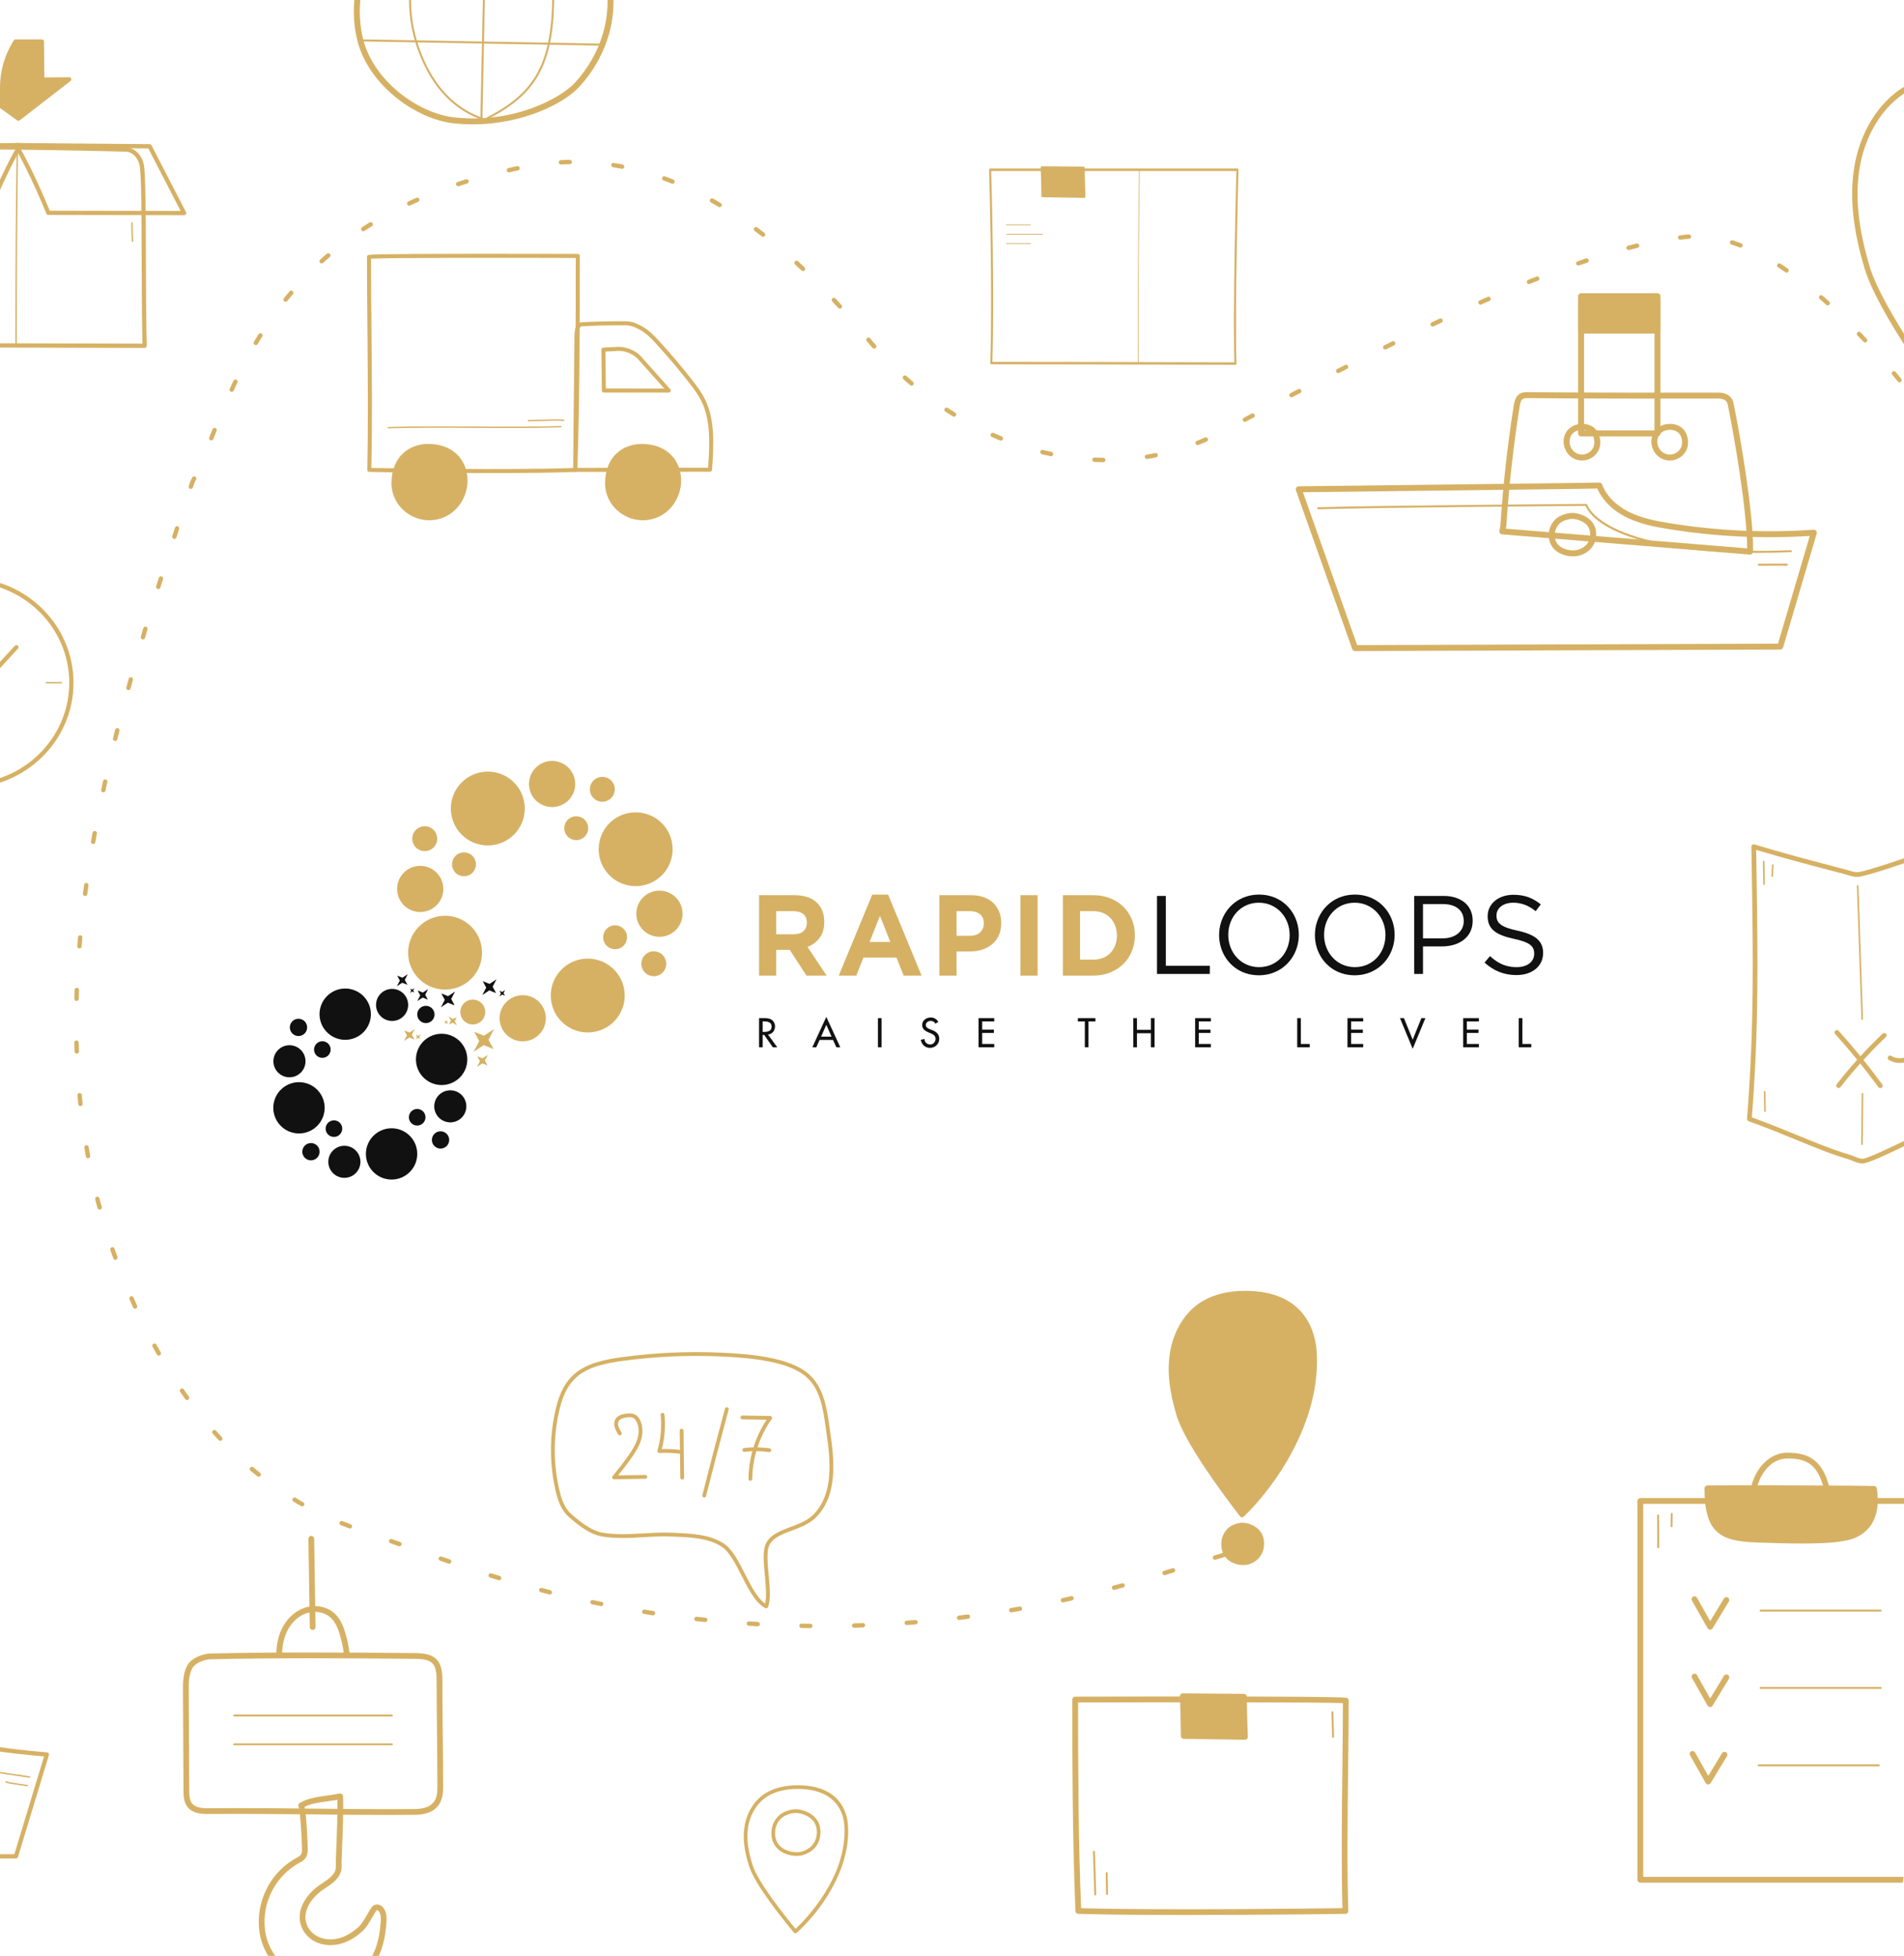 <svg width="405" height="416" viewBox="0 0 405 416" fill="none" xmlns="http://www.w3.org/2000/svg">
<g clip-path="url(#clip0_1932_764)">
<path d="M417.626 236.957C418.927 236.957 422.404 238.568 430.383 242.549C434.167 244.436 438.877 246.786 439.593 246.789C439.595 246.789 439.596 246.789 439.598 246.789C441.256 246.789 451.496 242.288 459.726 238.67L461.994 237.673C461.59 223.875 461.723 210.649 461.864 196.654C461.913 191.81 461.963 186.807 461.992 181.682C458.646 182.718 455.425 183.439 452.304 184.14C449 184.881 445.583 185.647 442.044 186.782C440.913 187.144 439.631 187.556 438.281 187.559C436.766 187.563 435.325 187.048 434.07 186.593L417.455 180.579C416.685 180.301 415.804 179.984 414.948 180.022C414.155 180.055 413.382 180.388 412.701 180.682C407.127 183.082 396.571 186.508 395.148 186.508H395.147C394.344 186.508 393.61 186.288 392.899 186.076C392.693 186.014 392.487 185.952 392.28 185.896C391.432 185.669 390.381 185.394 389.175 185.078C385.22 184.043 379.318 182.499 373.554 180.757L373.613 184.556C373.91 203.485 374.144 218.462 372.639 237.653C376.012 238.856 379.181 240.156 382.247 241.415C386.209 243.041 389.951 244.577 393.369 245.563C393.755 245.673 394.115 245.826 394.464 245.973C395.011 246.205 395.529 246.424 396.088 246.463C397.005 246.528 402.109 244.073 406.616 241.908C410.402 240.088 414.317 238.207 417.274 237.014C417.367 236.976 417.484 236.957 417.626 236.957ZM439.595 247.793C439.593 247.793 439.591 247.793 439.589 247.793C438.682 247.788 435.493 246.219 429.934 243.446C425.419 241.194 418.601 237.79 417.622 237.952C414.723 239.124 410.823 240.998 407.051 242.811C400.942 245.746 397.138 247.547 396.017 247.463C395.292 247.412 394.672 247.15 394.072 246.896C393.736 246.755 393.418 246.62 393.091 246.526C389.621 245.525 385.854 243.98 381.865 242.342C378.7 241.043 375.426 239.699 371.94 238.469C371.726 238.393 371.589 238.183 371.607 237.956C373.142 218.629 372.907 203.6 372.609 184.572L372.54 180.086C372.537 179.925 372.612 179.773 372.74 179.677C372.869 179.581 373.036 179.552 373.188 179.599C379.138 181.415 385.331 183.036 389.429 184.108C390.639 184.424 391.692 184.7 392.541 184.928C392.758 184.986 392.972 185.051 393.187 185.115C393.858 185.316 394.491 185.505 395.147 185.505C395.147 185.505 395.147 185.505 395.148 185.505C396.315 185.505 406.717 182.166 412.302 179.761C413.065 179.433 413.927 179.062 414.905 179.02C415.965 178.974 416.982 179.341 417.797 179.636L434.412 185.65C435.585 186.075 436.915 186.556 438.266 186.556C438.269 186.556 438.274 186.556 438.279 186.556C439.473 186.553 440.624 186.184 441.736 185.828C445.318 184.678 448.758 183.907 452.083 183.161C455.387 182.42 458.805 181.654 462.344 180.519C462.497 180.469 462.664 180.496 462.794 180.591C462.924 180.686 463 180.838 462.999 180.998C462.972 186.367 462.919 191.602 462.869 196.665C462.727 210.764 462.593 224.08 463.008 237.982C463.014 238.186 462.895 238.373 462.708 238.455L460.13 239.588C448.859 244.543 441.337 247.793 439.595 247.793Z" fill="#D6B164"/>
<path d="M399.963 231.43C399.809 231.43 399.655 231.358 399.557 231.223C396.736 227.368 393.64 223.565 390.357 219.919C390.172 219.713 390.189 219.397 390.395 219.211C390.601 219.027 390.918 219.043 391.104 219.249C394.409 222.919 397.526 226.748 400.368 230.632C400.531 230.855 400.482 231.169 400.259 231.332C400.17 231.398 400.065 231.43 399.963 231.43Z" fill="#D6B164"/>
<path d="M391.088 231.402C390.98 231.402 390.872 231.368 390.78 231.297C390.561 231.127 390.522 230.812 390.692 230.593C393.6 226.86 396.881 223.244 400.443 219.845C400.644 219.654 400.962 219.661 401.153 219.862C401.345 220.062 401.337 220.379 401.138 220.571C397.61 223.935 394.363 227.515 391.484 231.209C391.385 231.337 391.237 231.402 391.088 231.402Z" fill="#D6B164"/>
<path d="M396.055 243.535C396.054 243.535 396.053 243.535 396.053 243.535C395.961 243.535 395.886 243.46 395.887 243.366L396.003 232.622C396.004 232.53 396.09 232.443 396.172 232.457C396.265 232.458 396.34 232.534 396.339 232.626L396.222 243.37C396.221 243.461 396.147 243.535 396.055 243.535Z" fill="#D6B164"/>
<path d="M396.112 216.922C396.022 216.922 395.948 216.85 395.944 216.76L394.979 188.422C394.976 188.329 395.048 188.252 395.141 188.249C395.226 188.239 395.31 188.319 395.314 188.411L396.28 216.749C396.283 216.841 396.21 216.918 396.117 216.922C396.115 216.922 396.114 216.922 396.112 216.922Z" fill="#D6B164"/>
<path d="M431.549 200.669C431.525 200.669 431.502 200.668 431.479 200.664C431.204 200.627 431.012 200.374 431.05 200.099C431.251 198.647 431.604 197.386 432.128 196.24C432.243 195.989 432.542 195.878 432.793 195.993C433.045 196.108 433.156 196.405 433.041 196.658C432.558 197.713 432.233 198.883 432.045 200.236C432.01 200.488 431.795 200.669 431.549 200.669ZM431.493 208.682C431.222 208.682 430.999 208.467 430.991 208.195C430.974 207.607 430.95 207.02 430.925 206.434C430.91 206.068 430.895 205.701 430.882 205.336C430.868 204.951 430.856 204.566 430.85 204.179C430.846 203.902 431.067 203.674 431.344 203.669C431.347 203.669 431.35 203.669 431.352 203.669C431.626 203.669 431.85 203.889 431.854 204.163C431.86 204.542 431.872 204.922 431.885 205.299C431.899 205.663 431.913 206.027 431.929 206.393C431.954 206.984 431.978 207.575 431.995 208.166C432.003 208.443 431.785 208.674 431.507 208.682C431.502 208.682 431.497 208.682 431.493 208.682ZM430.434 216.573C430.37 216.573 430.303 216.56 430.239 216.533C429.983 216.425 429.864 216.131 429.972 215.876C430.202 215.334 430.39 214.767 430.532 214.192C430.691 213.542 430.807 212.869 430.886 212.134C430.915 211.859 431.162 211.66 431.438 211.69C431.714 211.719 431.913 211.966 431.884 212.241C431.801 213.02 431.677 213.737 431.507 214.43C431.353 215.058 431.147 215.676 430.898 216.267C430.816 216.458 430.63 216.573 430.434 216.573ZM420.695 221.649C420.671 221.649 420.648 221.648 420.624 221.644C420.206 221.585 419.786 221.519 419.366 221.452C418.479 221.31 417.562 221.165 416.68 221.103C416.403 221.084 416.195 220.844 416.213 220.568C416.233 220.291 416.476 220.081 416.749 220.103C417.676 220.167 418.616 220.317 419.524 220.462C419.938 220.528 420.351 220.594 420.764 220.652C421.039 220.691 421.23 220.944 421.191 221.218C421.156 221.469 420.941 221.649 420.695 221.649ZM424.692 221.703C424.456 221.703 424.245 221.535 424.199 221.295C424.148 221.023 424.327 220.76 424.599 220.709C424.867 220.658 425.127 220.593 425.376 220.513C426.277 220.224 427.112 219.719 427.858 219.011C428.059 218.82 428.376 218.828 428.568 219.029C428.759 219.23 428.751 219.547 428.549 219.738C427.693 220.55 426.729 221.133 425.683 221.468C425.396 221.56 425.093 221.636 424.786 221.694C424.755 221.7 424.723 221.703 424.692 221.703ZM409.392 223.788C409.239 223.788 409.087 223.718 408.988 223.586C408.823 223.363 408.87 223.049 409.092 222.884L409.324 222.712C410.338 221.959 411.386 221.18 412.578 220.678C412.836 220.571 413.129 220.691 413.236 220.946C413.344 221.201 413.224 221.495 412.968 221.603C411.888 222.057 410.934 222.766 409.923 223.517L409.691 223.689C409.6 223.756 409.496 223.788 409.392 223.788ZM404.103 226.076C403.233 226.076 402.45 225.861 401.774 225.435C401.539 225.288 401.468 224.977 401.617 224.744C401.765 224.509 402.076 224.439 402.309 224.586C403.217 225.158 404.418 225.224 405.765 224.79C406.031 224.703 406.313 224.85 406.398 225.113C406.483 225.376 406.339 225.659 406.074 225.744C405.39 225.964 404.726 226.076 404.103 226.076Z" fill="#D6B164"/>
<path d="M375.432 236.502C375.341 236.502 375.266 236.429 375.264 236.338L375.199 232.209C375.198 232.116 375.272 232.04 375.365 232.039C375.458 232.031 375.533 232.11 375.535 232.203L375.6 236.333C375.601 236.424 375.527 236.501 375.435 236.502C375.434 236.502 375.433 236.502 375.432 236.502Z" fill="#D6B164"/>
<path d="M375.236 188.219C375.145 188.219 375.07 188.146 375.068 188.055L374.986 183.231C374.984 183.139 375.058 183.063 375.151 183.061C375.24 183.065 375.319 183.133 375.321 183.226L375.404 188.049C375.406 188.141 375.331 188.218 375.239 188.219C375.238 188.219 375.237 188.219 375.236 188.219Z" fill="#D6B164"/>
<path d="M376.974 186.484C376.972 186.484 376.969 186.484 376.967 186.484C376.875 186.48 376.803 186.402 376.807 186.31L376.908 183.968C376.912 183.876 376.995 183.802 377.083 183.808C377.176 183.813 377.247 183.891 377.243 183.983L377.141 186.324C377.138 186.414 377.064 186.484 376.974 186.484Z" fill="#D6B164"/>
<path d="M372.651 322.9C372.35 322.9 372.087 322.678 372.045 322.372C371.56 318.897 372.473 314.75 374.265 312.286C375.818 310.15 377.931 308.974 380.215 308.974C384.939 308.974 389.372 310.564 389.809 322.088C389.822 322.425 389.558 322.711 389.219 322.723C388.88 322.732 388.596 322.472 388.583 322.135C388.165 311.121 384.22 310.199 380.215 310.199C378.307 310.199 376.593 311.169 375.258 313.006C373.932 314.829 372.741 318.485 373.26 322.203C373.306 322.538 373.072 322.848 372.737 322.894C372.708 322.898 372.68 322.9 372.651 322.9Z" fill="#D6B164"/>
<path d="M349.535 399.193H413.304V319.85H349.535V399.193ZM413.917 400.418H348.922C348.583 400.418 348.309 400.144 348.309 399.805V319.237C348.309 318.899 348.583 318.625 348.922 318.625H413.917C414.256 318.625 414.53 318.899 414.53 319.237V399.805C414.53 400.144 414.256 400.418 413.917 400.418Z" fill="#D6B164"/>
<path d="M398.619 316.67C396.322 316.536 365.664 316.471 363.176 316.546C363.176 325.624 366.212 327.173 373.495 327.444C384.823 327.869 391.808 327.815 394.688 326.375C398.323 324.557 399.253 320.955 398.619 316.67Z" fill="#D6B164"/>
<path d="M363.795 317.148C363.91 325.107 366.396 326.565 373.52 326.832C384.368 327.238 391.648 327.212 394.415 325.827C397.352 324.358 398.584 321.478 398.082 317.263C393.734 317.148 368.467 317.095 363.795 317.148ZM383.388 328.285C380.544 328.285 377.24 328.197 373.474 328.057C365.929 327.774 362.564 326.045 362.564 316.545C362.564 316.215 362.827 315.944 363.159 315.934C365.526 315.862 396.366 315.924 398.656 316.058C398.946 316.075 399.185 316.293 399.227 316.58C399.978 321.651 398.544 325.132 394.964 326.923C392.952 327.928 389.098 328.285 383.388 328.285Z" fill="#D6B164"/>
<path d="M352.721 329.301C352.608 329.301 352.517 329.21 352.516 329.097L352.488 322.148L352.693 322.12L352.897 322.147L352.925 329.095C352.926 329.208 352.834 329.3 352.722 329.301C352.721 329.301 352.721 329.301 352.721 329.301Z" fill="#D6B164"/>
<path d="M355.564 324.807C355.563 324.807 355.563 324.807 355.562 324.807C355.448 324.805 355.358 324.714 355.359 324.601L355.388 321.985C355.389 321.872 355.49 321.786 355.594 321.783C355.707 321.784 355.798 321.876 355.797 321.989L355.768 324.604C355.767 324.717 355.676 324.807 355.564 324.807Z" fill="#D6B164"/>
<path d="M363.755 346.621C363.752 346.621 363.748 346.621 363.745 346.621C363.527 346.617 363.327 346.499 363.221 346.31L359.901 340.429C359.735 340.134 359.84 339.762 360.134 339.595C360.429 339.429 360.804 339.533 360.97 339.829L363.774 344.796L366.7 339.981C366.876 339.692 367.253 339.599 367.542 339.775C367.832 339.95 367.924 340.327 367.749 340.617L364.279 346.327C364.168 346.509 363.969 346.621 363.755 346.621Z" fill="#D6B164"/>
<path d="M400.046 342.758H374.497C374.385 342.758 374.293 342.667 374.293 342.554C374.293 342.441 374.385 342.35 374.497 342.35H400.046C400.159 342.35 400.25 342.441 400.25 342.554C400.25 342.667 400.159 342.758 400.046 342.758Z" fill="#D6B164"/>
<path d="M363.755 363.072C363.752 363.072 363.748 363.072 363.745 363.072C363.527 363.069 363.327 362.949 363.221 362.761L359.901 356.88C359.735 356.585 359.84 356.212 360.134 356.046C360.429 355.88 360.804 355.984 360.97 356.279L363.774 361.247L366.7 356.432C366.876 356.142 367.253 356.05 367.542 356.226C367.832 356.401 367.924 356.777 367.749 357.068L364.279 362.778C364.168 362.961 363.969 363.072 363.755 363.072Z" fill="#D6B164"/>
<path d="M400.046 359.209H374.497C374.385 359.209 374.293 359.118 374.293 359.005C374.293 358.892 374.385 358.801 374.497 358.801H400.046C400.159 358.801 400.25 358.892 400.25 359.005C400.25 359.118 400.159 359.209 400.046 359.209Z" fill="#D6B164"/>
<path d="M363.347 379.527C363.343 379.527 363.34 379.527 363.337 379.527C363.119 379.524 362.919 379.404 362.812 379.216L359.493 373.335C359.327 373.04 359.431 372.667 359.726 372.5C360.021 372.334 360.396 372.438 360.562 372.734L363.366 377.702L366.292 372.886C366.468 372.597 366.845 372.505 367.134 372.682C367.424 372.856 367.516 373.232 367.341 373.522L363.871 379.232C363.76 379.416 363.561 379.527 363.347 379.527Z" fill="#D6B164"/>
<path d="M399.638 375.662H374.089C373.976 375.662 373.885 375.571 373.885 375.458C373.885 375.345 373.976 375.253 374.089 375.253H399.638C399.751 375.253 399.842 375.345 399.842 375.458C399.842 375.571 399.751 375.662 399.638 375.662Z" fill="#D6B164"/>
<path d="M250.797 300.816C249.543 296.656 248.749 292.259 249.402 287.963C250.055 283.666 252.328 279.466 256.067 277.28C258.694 275.744 261.807 275.163 264.848 275.163C275.207 275.163 279.032 281.172 279.48 287.341C280.62 303.022 269.265 317.256 264.189 322.092C262.869 320.385 252.755 307.31 250.797 300.816Z" fill="#D6B164"/>
<path d="M264.851 275.78C261.525 275.78 258.662 276.468 256.342 277.823C253.033 279.757 250.651 283.585 249.97 288.062C249.419 291.692 249.856 295.684 251.346 300.624C253.049 306.275 261.222 317.254 264.249 321.198C266.904 318.521 280.138 304.272 278.91 287.389C278.657 283.898 276.779 275.78 264.851 275.78ZM264.191 322.709C264.177 322.709 264.162 322.709 264.148 322.708C263.993 322.694 263.849 322.615 263.75 322.487C260.278 317.993 252.045 306.947 250.254 301.006C248.706 295.87 248.256 291.694 248.839 287.862C249.576 283.012 252.177 278.852 255.795 276.737C258.284 275.283 261.331 274.546 264.851 274.546C277.737 274.546 279.776 283.459 280.055 287.292C281.156 302.434 270.84 316.581 264.571 322.554C264.467 322.655 264.331 322.709 264.191 322.709Z" fill="#D6B164"/>
<path d="M264.138 283.576C263.102 283.616 261.145 284.154 260.039 285.23C258.94 286.298 258.24 287.818 258.118 289.399C257.94 291.677 258.557 293.45 259.95 294.669C261.806 296.295 264.708 296.551 266.088 296.11C269.507 295.019 270.316 292.372 270.504 291.284C270.875 289.147 270.518 287.38 269.442 286.034C267.939 284.155 265.391 283.525 264.138 283.576ZM264.596 297.537C262.931 297.537 260.83 297.031 259.226 295.627C257.546 294.156 256.766 291.967 256.974 289.296C257.12 287.405 257.957 285.59 259.271 284.314C260.675 282.949 262.927 282.387 264.098 282.343C265.622 282.288 268.535 283.007 270.311 285.229C271.627 286.874 272.07 288.987 271.632 291.51C271.404 292.822 270.44 296.009 266.414 297.293C265.934 297.446 265.304 297.537 264.596 297.537Z" fill="#D6B164"/>
<path d="M229.965 405.849C247.372 406.322 280.594 405.907 285.552 405.841C285.295 396.467 285.413 386.435 285.527 376.727C285.587 371.658 285.643 366.858 285.647 362.23C280.901 362.009 244.437 362.044 229.32 362.081C229.321 376.485 229.379 391.683 229.965 405.849ZM252.399 407.297C243.976 407.297 235.585 407.237 229.359 407.057C229.037 407.047 228.777 406.792 228.763 406.47C228.145 391.918 228.094 376.26 228.094 361.47C228.094 361.133 228.367 360.859 228.705 360.857C249.966 360.805 285.749 360.768 286.514 361.116C286.734 361.215 286.874 361.433 286.874 361.673C286.874 366.48 286.815 371.464 286.752 376.742C286.637 386.653 286.516 396.9 286.796 406.427C286.801 406.591 286.739 406.75 286.626 406.869C286.513 406.987 286.356 407.055 286.192 407.057C285.939 407.061 269.109 407.297 252.399 407.297Z" fill="#D6B164"/>
<path d="M232.971 403.137C232.861 403.137 232.77 403.05 232.767 402.939L232.494 393.845C232.491 393.732 232.58 393.638 232.693 393.635C232.811 393.638 232.9 393.72 232.903 393.833L233.176 402.926C233.178 403.039 233.09 403.133 232.977 403.137C232.976 403.137 232.973 403.137 232.971 403.137Z" fill="#D6B164"/>
<path d="M235.487 403.035C235.375 403.035 235.284 402.947 235.281 402.835L235.199 398.391C235.198 398.278 235.288 398.185 235.401 398.182C235.526 398.176 235.607 398.269 235.608 398.382L235.691 402.828C235.693 402.941 235.603 403.034 235.49 403.035C235.489 403.035 235.488 403.035 235.487 403.035Z" fill="#D6B164"/>
<path d="M283.563 369.621C283.452 369.621 283.361 369.534 283.358 369.423L283.211 364.176C283.209 364.063 283.298 363.97 283.41 363.966C283.528 363.969 283.618 364.052 283.62 364.165L283.767 369.411C283.771 369.524 283.681 369.619 283.568 369.621C283.567 369.621 283.564 369.621 283.563 369.621Z" fill="#D6B164"/>
<path d="M251.576 360.773C251.725 363.522 251.75 366.279 251.799 369.217C253.158 369.217 264.819 369.416 264.819 369.416C264.819 369.416 264.598 363.771 264.603 360.873L251.576 360.773Z" fill="#D6B164"/>
<path d="M252.401 368.611C254.736 368.636 261.951 368.756 264.18 368.793C264.128 367.354 264.007 363.829 263.99 361.482L252.219 361.392C252.321 363.541 252.355 365.692 252.391 367.958L252.401 368.611ZM264.817 370.029C264.814 370.029 264.81 370.029 264.806 370.029C264.689 370.027 253.136 369.831 251.797 369.831C251.463 369.831 251.191 369.563 251.184 369.229L251.164 367.977C251.126 365.495 251.089 363.151 250.962 360.808C250.952 360.64 251.014 360.475 251.131 360.352C251.248 360.23 251.428 360.164 251.578 360.162L264.606 360.261C264.943 360.265 265.215 360.538 265.214 360.875C265.21 363.728 265.428 369.337 265.43 369.393C265.436 369.562 265.373 369.725 265.255 369.846C265.139 369.964 264.981 370.029 264.817 370.029Z" fill="#D6B164"/>
<path d="M169.651 380.486C167.303 380.486 165.283 380.936 163.646 381.824C161.309 383.091 159.627 385.6 159.147 388.534C158.757 390.911 159.065 393.526 160.116 396.761C161.32 400.467 167.096 407.666 169.225 410.239C171.076 408.509 180.445 399.168 179.577 388.094C179.398 385.806 178.072 380.486 169.651 380.486ZM169.186 411.196C169.176 411.196 169.166 411.196 169.156 411.195C169.05 411.187 168.952 411.137 168.885 411.055C166.438 408.117 160.634 400.89 159.371 397.003C158.28 393.644 157.964 390.913 158.374 388.408C158.893 385.237 160.724 382.519 163.272 381.137C165.025 380.186 167.171 379.703 169.651 379.703C178.726 379.703 180.162 385.529 180.358 388.032C181.133 397.937 173.863 407.192 169.445 411.098C169.373 411.162 169.281 411.196 169.186 411.196Z" fill="#D6B164"/>
<path d="M169.149 385.589C168.417 385.615 167.033 385.968 166.251 386.674C165.474 387.375 164.978 388.373 164.891 389.411C164.767 390.906 165.203 392.07 166.188 392.871C167.5 393.937 169.552 394.105 170.528 393.816C172.945 393.101 173.517 391.362 173.651 390.647C173.914 389.245 173.66 388.085 172.898 387.201C171.836 385.968 170.033 385.561 169.149 385.589H169.149ZM169.472 394.726C168.3 394.726 166.822 394.395 165.694 393.477C164.513 392.518 163.965 391.089 164.111 389.346C164.214 388.111 164.802 386.926 165.726 386.093C166.714 385.203 168.298 384.836 169.121 384.807C170.193 384.772 172.242 385.24 173.492 386.691C174.417 387.764 174.729 389.144 174.42 390.791C174.26 391.647 173.582 393.728 170.751 394.566C170.413 394.665 169.97 394.726 169.472 394.726Z" fill="#D6B164"/>
<path d="M141.4 325.959C141.932 325.959 142.465 325.97 143.002 325.994L143.562 326.019C147.243 326.182 151.05 326.351 154.011 328.326C155.797 329.517 157.093 332.068 158.467 334.768C159.751 337.295 161.077 339.9 162.748 341.06C163.119 339.655 162.904 337.344 162.695 335.101C162.453 332.501 162.224 330.045 162.795 328.577C163.608 326.484 165.808 325.655 168.137 324.778C169.933 324.101 171.791 323.401 173.069 322.081C177.315 317.693 176.696 310.774 175.783 304.634C175.729 304.269 175.676 303.898 175.623 303.526C175.053 299.521 174.462 295.381 171.393 292.757C167.612 289.525 159.747 288.784 153.317 288.499C146.358 288.191 139.335 288.51 132.445 289.447C128.805 289.942 125.093 290.707 122.598 292.937C120.332 294.962 119.441 297.885 118.918 300.204C117.679 305.7 117.707 311.504 118.999 316.99C119.409 318.729 120.027 320.684 121.501 322.002C124.071 324.298 126.323 325.666 128.016 325.958C130.985 326.471 133.837 326.306 136.856 326.132C138.338 326.047 139.859 325.959 141.4 325.959ZM162.968 342.074C162.902 342.074 162.837 342.058 162.778 342.027C160.682 340.916 159.188 337.977 157.743 335.135C156.477 332.647 155.169 330.074 153.56 329C150.788 327.151 147.096 326.987 143.526 326.828L142.964 326.804C140.914 326.71 138.875 326.828 136.902 326.941C133.97 327.11 130.938 327.285 127.878 326.757C126.009 326.434 123.682 325.038 120.961 322.606C119.318 321.138 118.648 319.037 118.209 317.175C116.889 311.571 116.86 305.64 118.126 300.025C118.676 297.589 119.619 294.512 122.057 292.333C124.715 289.958 128.568 289.155 132.335 288.644C139.274 287.7 146.344 287.379 153.353 287.69C159.913 287.98 167.951 288.749 171.92 292.141C175.223 294.964 175.863 299.452 176.427 303.411C176.479 303.782 176.532 304.15 176.586 304.515C177.528 310.846 178.154 317.991 173.652 322.644C172.248 324.095 170.303 324.828 168.424 325.536C166.269 326.348 164.233 327.115 163.551 328.87C163.05 330.16 163.28 332.634 163.503 335.026C163.756 337.749 163.996 340.32 163.341 341.831C163.295 341.934 163.209 342.014 163.102 342.052C163.059 342.067 163.013 342.074 162.968 342.074Z" fill="#D6B164"/>
<path d="M130.625 314.625C130.47 314.625 130.328 314.537 130.26 314.398C130.191 314.258 130.21 314.088 130.308 313.966C131.497 312.485 132.727 310.953 133.819 309.368C134.532 308.333 135.244 307.2 135.608 305.933C135.991 304.604 135.912 303.321 135.384 302.32C135.228 302.025 135.062 301.816 134.876 301.682C134.396 301.334 133.68 301.401 133.111 301.497C132.583 301.587 131.938 301.747 131.639 302.193C131.282 302.726 131.458 303.512 132.192 304.664C132.312 304.853 132.256 305.104 132.067 305.224C131.878 305.343 131.628 305.288 131.507 305.099C130.923 304.182 130.231 302.837 130.964 301.743C131.435 301.04 132.286 300.816 132.975 300.698C133.701 300.575 134.628 300.501 135.352 301.025C135.642 301.234 135.887 301.535 136.103 301.943C136.728 303.129 136.83 304.626 136.388 306.158C135.991 307.535 135.24 308.736 134.488 309.828C133.544 311.196 132.507 312.517 131.481 313.8L137.261 313.701C137.263 313.701 137.265 313.701 137.268 313.701C137.489 313.701 137.67 313.878 137.674 314.1C137.677 314.323 137.499 314.508 137.275 314.512L130.632 314.625C130.63 314.625 130.627 314.625 130.625 314.625Z" fill="#D6B164"/>
<path d="M144.899 309.219C144.882 309.219 144.863 309.218 144.845 309.216C143.328 309.012 141.784 308.951 140.256 309.033C140.122 309.039 139.998 308.983 139.916 308.88C139.835 308.777 139.808 308.641 139.844 308.516C140.55 306.08 140.787 303.459 140.528 300.937C140.505 300.715 140.667 300.516 140.89 300.493C141.112 300.471 141.312 300.632 141.335 300.855C141.585 303.293 141.391 305.82 140.772 308.2C142.169 308.157 143.571 308.228 144.952 308.412C145.175 308.442 145.331 308.646 145.301 308.867C145.274 309.071 145.099 309.219 144.899 309.219Z" fill="#D6B164"/>
<path d="M145.111 314.68C144.889 314.68 144.708 314.501 144.705 314.279L144.582 304.279C144.579 304.055 144.759 303.871 144.983 303.869C145.215 303.874 145.392 304.045 145.394 304.269L145.518 314.269C145.52 314.493 145.34 314.677 145.116 314.68C145.114 314.68 145.113 314.68 145.111 314.68Z" fill="#D6B164"/>
<path d="M149.794 318.496C149.762 318.496 149.729 318.492 149.695 318.483C149.478 318.429 149.346 318.209 149.401 317.991C150.939 311.879 152.556 305.692 154.208 299.6C154.266 299.385 154.49 299.256 154.706 299.315C154.922 299.373 155.05 299.596 154.991 299.812C153.341 305.899 151.725 312.081 150.188 318.189C150.142 318.373 149.976 318.496 149.794 318.496Z" fill="#D6B164"/>
<path d="M159.61 314.955C159.609 314.955 159.608 314.955 159.606 314.955C159.382 314.953 159.203 314.769 159.204 314.546C159.248 310.106 160.614 305.667 163.063 301.959L157.909 301.875C157.685 301.871 157.507 301.686 157.51 301.462C157.514 301.241 157.695 301.064 157.916 301.064C157.917 301.064 157.92 301.064 157.922 301.064L163.831 301.162C163.981 301.164 164.119 301.249 164.186 301.384C164.254 301.518 164.243 301.678 164.155 301.801C161.531 305.496 160.061 310.024 160.016 314.553C160.014 314.776 159.833 314.955 159.61 314.955Z" fill="#D6B164"/>
<path d="M163.652 308.844C163.634 308.844 163.616 308.842 163.596 308.84C161.863 308.605 160.104 308.587 158.367 308.785C158.142 308.81 157.942 308.651 157.917 308.429C157.891 308.206 158.052 308.005 158.274 307.979C160.079 307.773 161.906 307.793 163.706 308.037C163.928 308.067 164.084 308.271 164.053 308.493C164.026 308.696 163.852 308.844 163.652 308.844Z" fill="#D6B164"/>
<path d="M64.788 384.301C65.24 386.43 65.466 392.528 65.466 393.294C65.466 394.924 64.838 395.586 63.895 396.079C58.663 398.819 55.64 404.619 56.374 410.513C57.106 416.385 62.531 421.346 68.222 421.346C76.502 421.346 80.442 417.383 80.999 408.498C81.093 406.983 80.582 406.397 80.298 406.299C80.185 406.261 80.099 406.289 80.028 406.391C79.76 406.782 79.479 407.27 79.18 407.789C78.572 408.845 77.943 409.937 77.192 410.646C74.361 413.315 71.016 414.305 68.015 413.361C66.44 412.864 65.121 411.787 64.398 410.405C62.538 406.85 64.871 403.073 68.007 400.906C68.207 400.768 68.412 400.631 68.619 400.493C69.801 399.705 71.023 398.891 71.362 397.669C71.463 397.305 71.451 396.893 71.439 396.456C71.432 396.223 71.426 395.991 71.433 395.759C71.452 395.258 71.477 394.605 71.507 393.857C71.636 390.626 71.842 385.415 71.767 382.794C71.058 382.924 70.346 383.022 69.652 383.117C67.875 383.359 66.188 383.59 64.788 384.301ZM68.222 422.57C61.836 422.57 55.975 417.23 55.158 410.664C54.36 404.267 57.643 397.969 63.326 394.996C63.894 394.698 64.239 394.435 64.239 393.294C64.239 391.688 63.877 385.083 63.509 384.246C63.384 383.965 63.489 383.636 63.752 383.476C65.441 382.456 67.497 382.175 69.485 381.903C70.39 381.779 71.326 381.652 72.214 381.455C72.389 381.417 72.572 381.457 72.715 381.564C72.858 381.672 72.946 381.836 72.958 382.013C73.112 384.344 72.875 390.329 72.733 393.905C72.703 394.652 72.677 395.302 72.66 395.802C72.653 396.008 72.659 396.214 72.664 396.421C72.679 396.929 72.694 397.454 72.544 397.995C72.083 399.656 70.605 400.642 69.299 401.511C69.098 401.646 68.899 401.778 68.705 401.912C66.011 403.774 63.971 406.946 65.484 409.838C66.06 410.935 67.116 411.794 68.384 412.192C72.024 413.337 75.169 410.869 76.349 409.755C76.97 409.17 77.579 408.112 78.117 407.177C78.428 406.638 78.721 406.129 79.017 405.698C79.4 405.141 80.059 404.921 80.698 405.141C81.52 405.424 82.353 406.475 82.222 408.575C81.847 414.583 79.986 422.57 68.222 422.57Z" fill="#D6B164"/>
<path d="M50.343 384.562C55.834 384.562 61.149 384.619 66.335 384.673C73.345 384.748 80.591 384.826 88.177 384.762C92.455 384.727 93.032 382.486 93.032 380.297C93.032 376.251 92.993 372.627 92.955 369.124C92.918 365.562 92.878 361.879 92.878 357.695C92.878 355.944 92.787 354.307 91.676 353.518C90.833 352.921 89.463 352.828 88.233 352.816C71.723 352.653 58.015 352.606 44.782 352.906C43.447 352.936 41.523 353.731 40.948 354.749C40.127 356.202 40.135 357.953 40.144 359.498L40.252 380.734C40.257 381.859 40.311 382.927 40.895 383.623C41.66 384.533 43.158 384.6 44.486 384.586C46.461 384.569 48.413 384.562 50.343 384.562ZM82.313 386.01C76.825 386.01 71.508 385.954 66.322 385.898C59.318 385.824 52.074 385.748 44.497 385.81C42.881 385.825 41.063 385.728 39.955 384.411C39.108 383.402 39.032 382.099 39.026 380.74L38.918 359.504C38.909 357.891 38.899 355.884 39.879 354.147C40.713 352.674 43.059 351.72 44.754 351.681C58.004 351.381 71.723 351.428 88.245 351.591C89.665 351.605 91.268 351.726 92.386 352.52C94.105 353.741 94.105 356.12 94.105 357.695C94.105 361.871 94.144 365.552 94.182 369.111C94.219 372.617 94.259 376.243 94.259 380.297C94.259 384.092 92.272 385.953 88.187 385.987C86.206 386.004 84.249 386.01 82.313 386.01Z" fill="#D6B164"/>
<path d="M73.79 352.688C73.479 352.688 73.213 352.453 73.181 352.138C73.019 350.6 72.71 349.073 72.26 347.595C71.921 346.479 71.403 345.077 70.409 344.126C69.178 342.947 67.226 342.519 65.436 343.036C63.777 343.515 62.275 344.763 61.317 346.46C60.473 347.952 60.017 349.832 60 351.897C59.997 352.233 59.723 352.504 59.387 352.504C59.385 352.504 59.384 352.504 59.381 352.504C59.043 352.501 58.771 352.225 58.773 351.886C58.793 349.583 59.289 347.554 60.248 345.857C61.363 343.885 63.13 342.427 65.097 341.86C67.299 341.224 69.718 341.765 71.257 343.242C72.456 344.39 73.05 345.981 73.433 347.239C73.906 348.79 74.231 350.396 74.4 352.011C74.436 352.348 74.191 352.649 73.854 352.684C73.832 352.686 73.811 352.688 73.79 352.688Z" fill="#D6B164"/>
<path d="M66.505 346.672C66.168 346.672 65.894 346.4 65.892 346.063L65.6 327.278C65.597 326.94 65.871 326.664 66.21 326.663H66.212C66.549 326.663 66.823 326.936 66.825 327.272L67.118 346.056C67.121 346.395 66.846 346.671 66.508 346.672H66.505Z" fill="#D6B164"/>
<path d="M83.349 365.076H49.829C49.716 365.076 49.625 364.985 49.625 364.872C49.625 364.759 49.716 364.667 49.829 364.667H83.349C83.462 364.667 83.554 364.759 83.554 364.872C83.554 364.985 83.462 365.076 83.349 365.076Z" fill="#D6B164"/>
<path d="M83.349 371.201H49.829C49.716 371.201 49.625 371.109 49.625 370.996C49.625 370.882 49.716 370.792 49.829 370.792H83.349C83.462 370.792 83.554 370.882 83.554 370.996C83.554 371.109 83.462 371.201 83.349 371.201Z" fill="#D6B164"/>
<path d="M-56.951 373.383L-50.726 394.546L3.06 394.358L9.371 373.564C5.577 373.271 -15.193 371.443 -24.037 365.906C-33.859 371.556 -53.298 373.132 -56.951 373.383ZM-51.065 395.453C-51.267 395.453 -51.444 395.321 -51.5 395.127L-57.981 373.096C-58.021 372.964 -57.997 372.82 -57.917 372.707C-57.838 372.595 -57.711 372.524 -57.573 372.516C-57.344 372.503 -34.609 371.112 -24.258 364.986C-24.109 364.898 -23.924 364.902 -23.779 364.996C-14.59 370.965 9.755 372.685 10 372.702C10.138 372.711 10.264 372.783 10.343 372.897C10.421 373.01 10.443 373.153 10.404 373.286L3.831 394.941C3.773 395.131 3.597 395.262 3.398 395.262L-51.064 395.453C-51.064 395.453 -51.065 395.453 -51.065 395.453Z" fill="#D6B164"/>
<path d="M6.262 378.096C6.255 378.096 6.248 378.095 6.241 378.094L5.868 378.042C-8.114 376.109 -18.67 373.693 -23.874 371.235C-34.167 376.377 -53.642 377.986 -53.831 377.998C-53.917 378.004 -53.987 377.941 -53.992 377.857C-53.997 377.774 -53.934 377.703 -53.851 377.697C-53.662 377.685 -34.169 376.074 -23.944 370.932C-23.902 370.911 -23.853 370.91 -23.811 370.93C-18.657 373.386 -8.103 375.806 5.91 377.743L6.283 377.796C6.366 377.807 6.423 377.884 6.412 377.965C6.401 378.042 6.336 378.096 6.262 378.096Z" fill="#D6B164"/>
<path d="M5.81 379.92C5.802 379.92 5.795 379.919 5.788 379.918L3.067 379.522C2.459 379.433 1.83 379.342 1.229 379.127C1.151 379.098 1.11 379.012 1.138 378.933C1.166 378.855 1.253 378.815 1.331 378.842C1.904 379.048 2.517 379.137 3.11 379.223L5.831 379.619C5.914 379.631 5.971 379.708 5.959 379.79C5.948 379.866 5.883 379.92 5.81 379.92Z" fill="#D6B164"/>
<path d="M-7.202 123.755C-19.295 123.755 -29.133 133.383 -29.133 145.218C-29.133 157.053 -19.295 166.681 -7.202 166.681C4.891 166.681 14.73 157.053 14.73 145.218C14.73 133.383 4.891 123.755 -7.202 123.755ZM-7.202 167.589C-19.796 167.589 -30.043 157.553 -30.043 145.218C-30.043 132.883 -19.796 122.847 -7.202 122.847C5.393 122.847 15.64 132.883 15.64 145.218C15.64 157.553 5.393 167.589 -7.202 167.589Z" fill="#D6B164"/>
<path d="M-6.794 149.312C-6.796 149.312 -6.8 149.312 -6.803 149.312C-6.935 149.308 -7.058 149.248 -7.143 149.148L-14.623 140.184C-14.784 139.991 -14.758 139.704 -14.565 139.544C-14.372 139.383 -14.085 139.409 -13.924 139.602L-6.777 148.167L3.143 137.349C3.313 137.164 3.601 137.152 3.786 137.321C3.971 137.49 3.983 137.777 3.814 137.962L-6.458 149.164C-6.544 149.258 -6.666 149.312 -6.794 149.312Z" fill="#D6B164"/>
<path d="M13.048 145.37H9.832C9.748 145.37 9.68 145.302 9.68 145.219C9.68 145.135 9.748 145.066 9.832 145.066H13.048C13.132 145.066 13.199 145.135 13.199 145.219C13.199 145.302 13.132 145.37 13.048 145.37Z" fill="#D6B164"/>
<path d="M123.652 69.417C123.282 69.559 123.051 70.343 123.047 71.485C123.038 73.711 122.98 79 122.919 84.599C122.853 90.67 122.784 96.936 122.776 99.511L150.625 99.474C151.004 94.178 151.129 89.469 149.303 85.55C148.591 84.023 147.617 82.725 146.597 81.42C144.388 78.59 142.06 75.837 139.678 73.236C138.579 72.036 137.488 70.901 136.235 70.207C134.336 69.155 133.762 69.16 131.623 69.182C128.982 69.208 126.252 69.236 123.652 69.417ZM122.345 100.37C122.232 100.37 122.122 100.325 122.042 100.245C121.961 100.164 121.916 100.055 121.916 99.941C121.916 97.698 121.988 91.034 122.059 84.59C122.121 78.993 122.179 73.705 122.187 71.482C122.194 69.809 122.633 68.805 123.456 68.579C123.483 68.571 123.512 68.566 123.54 68.564C126.182 68.378 128.943 68.351 131.614 68.324C133.813 68.302 134.554 68.294 136.652 69.456C138.019 70.213 139.163 71.402 140.312 72.656C142.71 75.274 145.052 78.044 147.276 80.891C148.327 82.238 149.332 83.579 150.082 85.188C152.042 89.393 151.862 94.354 151.453 99.934C151.437 100.157 151.25 100.331 151.026 100.331L122.346 100.37C122.346 100.37 122.346 100.37 122.345 100.37Z" fill="#D6B164"/>
<path d="M136.505 94.846C140.966 94.846 143.804 97.367 144.362 101.006C144.868 104.311 143.212 107.95 140.058 109.463C134.949 111.914 129.135 108.146 129.135 102.785C129.135 97.328 132.748 94.846 136.505 94.846Z" fill="#D6B164"/>
<path d="M136.504 95.275C133.303 95.275 129.564 97.242 129.564 102.785C129.564 105.168 130.808 107.372 132.89 108.68C135.009 110.009 137.618 110.158 139.871 109.076C142.727 107.705 144.437 104.34 143.937 101.072C143.389 97.497 140.541 95.275 136.504 95.275ZM136.737 110.653C135.24 110.653 133.751 110.234 132.433 109.406C130.098 107.94 128.705 105.464 128.705 102.785C128.705 97.004 132.622 94.417 136.504 94.417C140.996 94.417 144.17 96.917 144.787 100.942C145.342 104.574 143.432 108.32 140.243 109.85C139.125 110.387 137.929 110.653 136.737 110.653Z" fill="#D6B164"/>
<path d="M136.639 99.112C135.049 99.112 133.194 100.042 133.194 102.661C133.194 103.736 133.773 104.748 134.743 105.37C135.82 106.06 137.16 106.153 138.328 105.618C139.745 104.97 140.594 103.38 140.345 101.838C140.071 100.131 138.686 99.112 136.639 99.112ZM136.758 106.821C135.893 106.821 135.033 106.576 134.279 106.093C133.061 105.312 132.334 104.029 132.334 102.661C132.334 99.617 134.496 98.254 136.639 98.254C139.107 98.254 140.852 99.576 141.195 101.702C141.503 103.618 140.447 105.593 138.686 106.398C138.069 106.681 137.411 106.821 136.758 106.821Z" fill="#D6B164"/>
<path d="M128.871 82.633L141.296 82.64L136.025 76.737C136.015 76.727 136.006 76.715 135.997 76.703C135.154 75.535 133.263 74.627 131.682 74.627C131.674 74.627 131.666 74.627 131.657 74.627L128.786 74.771L128.871 82.633ZM142.255 83.499L128.445 83.492C128.21 83.492 128.018 83.302 128.015 83.066L127.922 74.368C127.919 74.138 128.1 73.947 128.33 73.935L131.634 73.769C131.644 73.769 131.654 73.769 131.665 73.769C133.533 73.769 135.672 74.802 136.681 76.182L142.577 82.784C142.69 82.91 142.717 83.091 142.648 83.245C142.579 83.399 142.425 83.499 142.255 83.499Z" fill="#D6B164"/>
<path d="M78.988 99.523C82.64 99.587 108.491 100.013 121.969 99.531C122.429 85.076 122.472 69.558 122.473 54.864C106.07 54.812 82.044 54.814 78.919 55.019C78.921 59.761 78.964 64.678 79.011 69.877C79.1 79.766 79.192 89.986 78.988 99.523ZM104.619 100.616C91.722 100.616 78.735 100.377 78.54 100.374C78.426 100.372 78.317 100.325 78.238 100.242C78.159 100.16 78.116 100.05 78.118 99.935C78.335 90.289 78.241 79.916 78.151 69.885C78.104 64.546 78.059 59.503 78.059 54.642C78.059 54.49 78.139 54.35 78.268 54.273C78.465 54.156 78.735 53.995 100.914 53.979C111.821 53.971 122.795 54.007 122.904 54.007C123.141 54.008 123.333 54.2 123.333 54.436C123.333 69.399 123.292 85.238 122.815 99.959C122.808 100.184 122.627 100.366 122.402 100.374C117.597 100.556 111.118 100.616 104.619 100.616Z" fill="#D6B164"/>
<path d="M91.071 94.846C95.532 94.846 98.371 97.367 98.929 101.006C99.434 104.311 97.778 107.95 94.624 109.463C89.516 111.914 83.701 108.146 83.701 102.785C83.701 97.328 87.315 94.846 91.071 94.846Z" fill="#D6B164"/>
<path d="M91.071 95.275C87.869 95.275 84.131 97.242 84.131 102.785C84.131 105.168 85.374 107.372 87.457 108.68C89.575 110.009 92.184 110.158 94.438 109.076C97.294 107.705 99.004 104.34 98.503 101.072C97.955 97.497 95.108 95.275 91.071 95.275ZM91.303 110.653C89.806 110.653 88.317 110.234 86.999 109.406C84.665 107.94 83.272 105.464 83.272 102.785C83.272 97.004 87.189 94.417 91.071 94.417C95.562 94.417 98.736 96.917 99.352 100.942C99.91 104.573 97.999 108.32 94.811 109.85C93.692 110.387 92.495 110.653 91.303 110.653Z" fill="#D6B164"/>
<path d="M91.21 99.112C89.621 99.112 87.764 100.042 87.764 102.661C87.764 103.736 88.344 104.748 89.313 105.37C90.39 106.06 91.73 106.153 92.898 105.618C94.316 104.97 95.164 103.38 94.916 101.838C94.641 100.131 93.256 99.112 91.21 99.112ZM91.328 106.821C90.463 106.821 89.604 106.576 88.85 106.093C87.632 105.312 86.904 104.029 86.904 102.661C86.904 99.617 89.067 98.254 91.21 98.254C93.678 98.254 95.423 99.576 95.765 101.702C96.073 103.618 95.018 105.593 93.257 106.398C92.639 106.681 91.981 106.821 91.328 106.821Z" fill="#D6B164"/>
<path d="M82.559 91.11C82.483 91.11 82.419 91.049 82.416 90.972C82.414 90.892 82.477 90.826 82.556 90.824C88.639 90.645 94.893 90.683 100.94 90.719C106.986 90.754 113.236 90.792 119.314 90.614C119.386 90.621 119.46 90.673 119.461 90.752C119.464 90.831 119.402 90.897 119.323 90.899C113.239 91.078 106.986 91.041 100.938 91.004C94.893 90.969 88.642 90.932 82.564 91.11C82.562 91.11 82.561 91.11 82.559 91.11Z" fill="#D6B164"/>
<path d="M112.628 89.616C112.54 89.616 112.454 89.616 112.373 89.615C112.294 89.614 112.231 89.548 112.232 89.469C112.233 89.391 112.297 89.329 112.376 89.329C112.376 89.329 112.377 89.329 112.378 89.329C113.035 89.338 113.992 89.304 115.006 89.268C116.737 89.205 118.7 89.135 119.907 89.255C119.985 89.263 120.044 89.333 120.035 89.412C120.028 89.49 119.958 89.549 119.879 89.54C118.69 89.422 116.738 89.492 115.017 89.554C114.123 89.586 113.273 89.616 112.628 89.616Z" fill="#D6B164"/>
<path d="M211.092 76.967C225.786 76.968 240.072 77.008 250.516 77.038C255.872 77.052 260.138 77.065 262.554 77.065C262.24 65.193 262.913 39.299 262.992 36.37H210.836C210.915 39.14 211.555 62.445 211.092 76.967ZM262.782 77.586C260.411 77.586 256.044 77.574 250.515 77.558C240.016 77.529 225.637 77.488 210.863 77.488C210.803 77.488 210.746 77.459 210.704 77.408C210.662 77.357 210.64 77.289 210.643 77.218C211.15 61.884 210.395 36.375 210.387 36.119C210.385 36.048 210.407 35.98 210.449 35.929C210.49 35.878 210.548 35.849 210.607 35.849H263.219C263.279 35.849 263.336 35.878 263.378 35.929C263.419 35.979 263.442 36.048 263.439 36.118C263.432 36.405 262.653 64.944 263.002 77.317C263.004 77.388 262.982 77.456 262.94 77.507C262.899 77.557 262.841 77.586 262.782 77.586Z" fill="#D6B164"/>
<path d="M242.097 77.379C242.056 77.379 242.023 77.34 242.023 77.292C242.023 61.132 242.107 48.056 242.286 36.14C242.287 36.092 242.315 36.052 242.361 36.055C242.402 36.056 242.434 36.095 242.433 36.143C242.254 48.058 242.17 61.133 242.17 77.292C242.17 77.34 242.138 77.379 242.097 77.379Z" fill="#D6B164"/>
<path d="M221.584 35.625C221.686 37.598 221.704 39.578 221.737 41.687C222.669 41.687 230.663 41.83 230.663 41.83C230.663 41.83 230.512 37.777 230.515 35.697L221.584 35.625Z" fill="#D6B164"/>
<path d="M221.952 41.428C223.355 41.441 229.187 41.543 230.431 41.565C230.399 40.66 230.3 37.742 230.293 35.955L221.816 35.887C221.893 37.492 221.917 39.095 221.942 40.788L221.952 41.428ZM230.661 42.09C230.66 42.09 230.659 42.09 230.658 42.09C230.578 42.088 222.655 41.947 221.735 41.947C221.615 41.947 221.517 41.834 221.515 41.692L221.501 40.797C221.474 39.013 221.449 37.327 221.362 35.641C221.358 35.569 221.38 35.498 221.422 35.446C221.464 35.393 221.521 35.358 221.583 35.364L230.515 35.436C230.636 35.437 230.734 35.553 230.734 35.697C230.731 37.748 230.88 41.778 230.882 41.818C230.884 41.89 230.862 41.96 230.82 42.011C230.778 42.062 230.721 42.09 230.661 42.09Z" fill="#D6B164"/>
<path d="M219.207 47.908H214.068C214.027 47.908 213.994 47.869 213.994 47.821C213.994 47.773 214.027 47.734 214.068 47.734H219.207C219.248 47.734 219.281 47.773 219.281 47.821C219.281 47.869 219.248 47.908 219.207 47.908Z" fill="#D6B164"/>
<path d="M219.207 51.904H214.068C214.027 51.904 213.994 51.865 213.994 51.817C213.994 51.769 214.027 51.73 214.068 51.73H219.207C219.248 51.73 219.281 51.769 219.281 51.817C219.281 51.865 219.248 51.904 219.207 51.904Z" fill="#D6B164"/>
<path d="M221.763 49.908H214.093C214.052 49.908 214.02 49.869 214.02 49.821C214.02 49.773 214.052 49.734 214.093 49.734H221.763C221.803 49.734 221.836 49.773 221.836 49.821C221.836 49.869 221.803 49.908 221.763 49.908Z" fill="#D6B164"/>
<path d="M334.411 110.363C334.387 110.363 334.364 110.363 334.342 110.364C333.615 110.388 332.462 110.731 331.869 111.245C331.217 111.807 330.802 112.605 330.729 113.433C330.629 114.594 330.964 115.502 331.73 116.134C332.837 117.046 334.673 117.206 335.519 116.967C337.499 116.406 338.027 115.134 338.165 114.427C338.38 113.332 338.188 112.427 337.599 111.737C336.701 110.684 335.113 110.363 334.411 110.363ZM334.63 118.334C333.471 118.334 332.012 118.009 330.921 117.11C330.16 116.483 329.292 115.316 329.466 113.322C329.566 112.168 330.139 111.061 331.038 110.286C331.993 109.462 333.512 109.124 334.299 109.097C335.355 109.06 337.373 109.517 338.566 110.915C339.406 111.899 339.698 113.198 339.411 114.669C339.255 115.469 338.596 117.412 335.866 118.185C335.537 118.279 335.108 118.334 334.63 118.334Z" fill="#D6B164"/>
<path d="M336.948 91.548H351.923V64.355H336.948V91.548ZM352.557 92.816H336.315C335.964 92.816 335.68 92.532 335.68 92.182V63.721C335.68 63.372 335.964 63.088 336.315 63.088H352.557C352.907 63.088 353.192 63.372 353.192 63.721V92.182C353.192 92.532 352.907 92.816 352.557 92.816Z" fill="#D6B164"/>
<path d="M320.316 112.445L371.629 116.63C371.647 108.702 368.819 92.377 367.481 85.938C367.301 85.074 366.379 84.768 365.643 84.768C365.641 84.768 365.64 84.768 365.638 84.768C359.177 84.78 337.145 84.81 324.962 84.676C324.347 84.666 323.985 84.716 323.743 84.993C323.412 85.367 323.287 86.173 323.202 86.704C321.9 94.973 320.962 103.442 320.414 111.873L320.399 111.872C320.388 112.008 320.361 112.19 320.316 112.445ZM372.255 117.951C372.238 117.951 372.22 117.95 372.203 117.949L319.516 113.652C319.337 113.638 319.174 113.548 319.065 113.406C318.955 113.264 318.912 113.082 318.944 112.906C318.944 112.906 319.119 111.948 319.149 111.767C319.7 103.305 320.641 94.807 321.948 86.506C322.089 85.612 322.259 84.758 322.788 84.156C323.461 83.392 324.406 83.404 324.975 83.408C337.15 83.543 359.176 83.513 365.636 83.501C365.638 83.501 365.641 83.501 365.642 83.501C366.856 83.501 368.388 84.072 368.724 85.681C370.11 92.351 373.085 109.583 372.889 117.333C372.885 117.507 372.808 117.672 372.679 117.789C372.562 117.893 372.41 117.951 372.255 117.951Z" fill="#D6B164"/>
<path d="M277.148 104.686L288.676 137.205L378.203 136.89L384.959 113.987C374.883 114.625 364.733 114.126 354.77 112.5C352.028 112.053 348.864 111.459 346.019 110.059C343.057 108.603 340.854 106.428 339.765 103.903C337.557 103.959 327.192 104.105 277.148 104.686ZM288.229 138.475C287.96 138.475 287.721 138.304 287.631 138.053L275.656 104.274C275.587 104.08 275.616 103.867 275.734 103.699C275.851 103.532 276.042 103.431 276.246 103.429C297.887 103.178 338.969 102.692 340.131 102.638C340.418 102.61 340.684 102.773 340.788 103.045C341.693 105.443 343.749 107.53 346.578 108.922C349.268 110.245 352.322 110.817 354.975 111.249C365.142 112.909 375.507 113.383 385.78 112.662C385.984 112.643 386.189 112.735 386.319 112.897C386.45 113.059 386.492 113.274 386.434 113.474L379.287 137.701C379.208 137.97 378.962 138.154 378.68 138.156L288.231 138.475C288.23 138.475 288.23 138.475 288.229 138.475Z" fill="#D6B164"/>
<path d="M336.316 70.312V62.989H352.559V70.312H336.316Z" fill="#D6B164"/>
<path d="M336.948 69.678H351.923V63.623H336.948V69.678ZM352.557 70.945H336.315C335.964 70.945 335.68 70.662 335.68 70.312V62.989C335.68 62.639 335.964 62.356 336.315 62.356H352.557C352.907 62.356 353.192 62.639 353.192 62.989V70.312C353.192 70.662 352.907 70.945 352.557 70.945Z" fill="#D6B164"/>
<path d="M355.287 91.42C353.78 91.42 352.759 92.197 352.559 93.498C352.375 94.693 352.999 95.922 354.043 96.419C354.871 96.814 355.825 96.758 356.599 96.27C357.351 95.798 357.798 95.007 357.798 94.156C357.798 92.138 356.501 91.42 355.287 91.42ZM355.189 97.949C354.613 97.949 354.036 97.82 353.496 97.563C351.959 96.83 351.039 95.04 351.306 93.305C351.6 91.39 353.163 90.153 355.287 90.153C357.168 90.153 359.068 91.391 359.068 94.156C359.068 95.445 358.398 96.636 357.276 97.342C356.637 97.744 355.914 97.949 355.189 97.949Z" fill="#D6B164"/>
<path d="M336.623 91.42C335.117 91.42 334.097 92.197 333.895 93.498C333.711 94.693 334.336 95.922 335.38 96.419C336.205 96.814 337.162 96.758 337.936 96.27C338.686 95.798 339.135 95.007 339.135 94.156C339.135 92.138 337.838 91.42 336.623 91.42ZM336.524 97.949C335.949 97.949 335.373 97.82 334.832 97.563C333.296 96.83 332.374 95.04 332.642 93.305C332.937 91.39 334.499 90.153 336.623 90.153C338.505 90.153 340.404 91.391 340.404 94.156C340.404 95.445 339.734 96.636 338.612 97.342C337.973 97.744 337.25 97.949 336.524 97.949Z" fill="#D6B164"/>
<path d="M373.953 117.58C357.492 117.58 348.57 115.202 343.876 113.062C338.753 110.727 337.513 108.251 337.266 107.602C334.41 107.623 293.214 107.926 280.401 108.312C280.283 108.305 280.187 108.224 280.184 108.107C280.18 107.99 280.272 107.893 280.389 107.889C293.603 107.492 336.98 107.182 337.416 107.178H337.417C337.514 107.178 337.599 107.244 337.622 107.337C337.652 107.447 341.091 118.487 380.92 117.025C381.056 117.024 381.136 117.112 381.139 117.228C381.143 117.345 381.052 117.442 380.936 117.447C378.469 117.538 376.143 117.58 373.953 117.58Z" fill="#D6B164"/>
<path d="M374.125 120.336C374.009 120.336 373.915 120.244 373.912 120.128C373.911 120.012 374.004 119.915 374.121 119.914C376.087 119.886 378.097 119.88 380.096 119.897C380.213 119.898 380.306 119.993 380.306 120.109C380.305 120.225 380.211 120.319 380.094 120.319H380.092C378.097 120.303 376.089 120.309 374.127 120.336C374.126 120.336 374.125 120.336 374.125 120.336Z" fill="#D6B164"/>
<path d="M419.261 16.126C413.965 16.126 409.402 17.246 405.699 19.456C400.392 22.622 396.574 28.881 395.485 36.199C394.606 42.102 395.299 48.582 397.663 56.591C400.409 65.89 413.694 84.021 418.283 90.109C427.995 80.46 443.413 58.518 441.75 35.147C441.342 29.427 438.336 16.126 419.261 16.126ZM418.221 91.624C418.207 91.624 418.192 91.624 418.178 91.623C418.022 91.609 417.877 91.528 417.777 91.397C412.318 84.187 399.375 66.462 396.57 56.965C394.148 48.766 393.444 42.105 394.352 36.003C395.496 28.314 399.531 21.725 405.143 18.376C409.018 16.064 413.768 14.891 419.261 14.891C439.295 14.891 442.462 28.991 442.893 35.053C443.684 46.169 440.842 57.895 434.443 69.903C428.121 81.768 420.723 89.406 418.607 91.465C418.5 91.567 418.363 91.624 418.221 91.624Z" fill="#D6B164"/>
<path d="M102.573 -22.932C95.517 -22.932 88.323 -20.052 83.456 -15.012C77.668 -9.018 75.262 -0.179 77.177 8.057C79.286 17.127 88.931 24.123 96.619 24.966C109.552 26.386 119.46 20.658 122.231 17.661C128.166 11.244 130.566 2.529 128.499 -5.082C126.258 -13.33 118.712 -19.753 108.316 -22.262C106.447 -22.714 104.515 -22.932 102.573 -22.932ZM100.554 26.449C99.221 26.449 97.86 26.378 96.48 26.227C88.361 25.335 78.171 17.937 75.941 8.344C73.93 -0.305 76.459 -9.592 82.541 -15.89C89.051 -22.632 99.528 -25.686 108.614 -23.494C119.468 -20.875 127.36 -14.116 129.724 -5.414C131.904 2.615 129.391 11.786 123.164 18.521C119.875 22.079 111.057 26.449 100.554 26.449Z" fill="#D6B164"/>
<path d="M102.598 25.781L102.174 25.773L103.208 -23.53L103.631 -23.521L102.598 25.781Z" fill="#D6B164"/>
<path d="M127.988 9.705L76.779 8.802L76.787 8.38L127.995 9.282L127.988 9.705Z" fill="#D6B164"/>
<path d="M103.059 -23.374C96.198 -20.411 90.802 -14.506 88.612 -7.561C86.596 -1.159 87.191 6.132 90.291 12.971C93.142 19.259 97.447 23.379 103.087 25.217C112.62 20.348 117.459 14.946 117.459 -0.914C117.459 -11.06 112.747 -18.407 103.059 -23.374ZM103.104 25.656C103.083 25.656 103.061 25.652 103.04 25.645C97.241 23.784 92.821 19.578 89.905 13.144C86.764 6.211 86.161 -1.188 88.209 -7.687C90.444 -14.78 95.968 -20.803 102.984 -23.801C103.042 -23.825 103.107 -23.823 103.164 -23.795C113.067 -18.749 117.882 -11.266 117.882 -0.914C117.882 15.208 112.938 20.675 103.2 25.632C103.17 25.647 103.138 25.656 103.104 25.656Z" fill="#D6B164"/>
<path d="M-22.268 72.992C-7.204 72.993 7.425 73.033 18.137 73.064C23.543 73.079 27.79 73.09 30.309 73.092C30.173 67.958 30.152 61.358 30.133 54.969C30.104 45.578 30.077 36.709 29.672 35.042C29.271 33.394 28.069 32.26 26.735 32.26C26.714 32.26 26.693 32.26 26.672 32.261C26.364 32.253 -1.916 31.469 -17.939 31.898C-20.812 31.975 -22.268 33.83 -22.268 37.411V72.992ZM30.774 73.996C28.332 73.996 23.891 73.983 18.135 73.968C7.317 73.938 -7.499 73.896 -22.721 73.896C-22.971 73.896 -23.174 73.694 -23.174 73.444V37.411C-23.174 32.223 -20.34 31.058 -17.963 30.994C-1.915 30.565 26.388 31.349 26.673 31.357C28.439 31.315 30.043 32.737 30.552 34.829C30.981 36.599 31.008 45.11 31.038 54.965C31.058 61.544 31.079 68.347 31.227 73.531C31.23 73.653 31.184 73.772 31.099 73.86C31.013 73.947 30.897 73.996 30.774 73.996Z" fill="#D6B164"/>
<path d="M-23.838 31.561L-30.71 44.864L-2.884 44.816C-0.701 39.548 1.446 35.016 3.505 31.323L-23.838 31.561ZM-31.454 45.77C-31.612 45.77 -31.758 45.688 -31.84 45.553C-31.922 45.419 -31.928 45.251 -31.856 45.111L-24.517 30.904C-24.441 30.754 -24.286 30.66 -24.119 30.659L4.279 30.412C4.442 30.408 4.591 30.496 4.673 30.635C4.755 30.774 4.757 30.948 4.676 31.088C2.483 34.929 0.182 39.757 -2.163 45.439C-2.233 45.608 -2.397 45.719 -2.581 45.719L-31.453 45.77C-31.453 45.77 -31.453 45.77 -31.454 45.77Z" fill="#D6B164"/>
<path d="M10.59 44.816L38.416 44.864L31.544 31.561L4.201 31.323C6.262 35.018 8.409 39.551 10.59 44.816ZM39.16 45.77H39.159L10.287 45.719C10.104 45.719 9.939 45.608 9.869 45.439C7.526 39.76 5.225 34.932 3.03 31.088C2.95 30.948 2.951 30.774 3.033 30.635C3.115 30.496 3.268 30.41 3.427 30.412L31.826 30.659C31.993 30.66 32.147 30.754 32.224 30.904L39.563 45.111C39.635 45.251 39.629 45.419 39.546 45.553C39.465 45.688 39.318 45.77 39.16 45.77Z" fill="#D6B164"/>
<path d="M3.425 73.627C3.341 73.627 3.273 73.559 3.273 73.477C3.273 56.993 3.36 43.655 3.545 31.5C3.546 31.418 3.614 31.352 3.696 31.352C3.697 31.352 3.698 31.352 3.699 31.352C3.782 31.353 3.848 31.422 3.847 31.506C3.662 43.658 3.576 56.995 3.576 73.477C3.576 73.559 3.509 73.627 3.425 73.627Z" fill="#D6B164"/>
<path d="M28.178 51.459C28.1 51.459 28.034 51.398 28.028 51.319C27.99 50.773 27.918 48.946 27.918 47.4C27.918 47.317 27.986 47.249 28.07 47.249C28.153 47.249 28.22 47.317 28.22 47.4C28.22 48.939 28.291 50.755 28.329 51.298C28.335 51.381 28.272 51.453 28.189 51.459C28.185 51.459 28.181 51.459 28.178 51.459Z" fill="#D6B164"/>
<path d="M-1.651 8.828L-1.575 17L-7.607 16.937L3.913 25.236L14.724 16.874L8.989 16.937L8.905 8.828H-1.651Z" fill="#D6B164"/>
<path d="M-6.184 17.405L3.904 24.674L13.383 17.341L8.995 17.39C8.869 17.386 8.761 17.345 8.674 17.261C8.588 17.177 8.539 17.063 8.538 16.943L8.458 9.281H-1.192L-1.121 16.998C-1.12 17.119 -1.168 17.236 -1.254 17.321C-1.34 17.407 -1.445 17.45 -1.578 17.454L-6.184 17.405ZM3.914 25.689C3.822 25.689 3.728 25.661 3.649 25.604L-7.871 17.305C-8.031 17.189 -8.097 16.984 -8.036 16.797C-7.975 16.61 -7.8 16.488 -7.601 16.486L-2.031 16.544L-2.102 8.833C-2.103 8.713 -2.056 8.597 -1.971 8.511C-1.886 8.425 -1.77 8.377 -1.649 8.377H8.906C9.154 8.377 9.356 8.576 9.359 8.824L9.438 16.481L14.72 16.423C14.722 16.423 14.724 16.423 14.726 16.423C14.918 16.423 15.09 16.544 15.153 16.727C15.217 16.91 15.157 17.113 15.003 17.232L4.191 25.595C4.11 25.658 4.013 25.689 3.914 25.689Z" fill="#D6B164"/>
<path d="M417.311 98.886C404.251 79.295 379.551 48.193 358.539 50.376C334.5 52.873 295.555 72.854 260.445 91.577C234.208 105.567 203.274 94.881 184.424 71.885C165.565 48.879 140.871 29.803 111.791 35.45C55.776 46.327 49.754 84.893 40.892 102.618V102.618C22.913 156.554 5.232 214.604 24.723 268.013C33.896 293.149 49.441 315.522 74.475 324.644C83.317 327.866 91.742 330.823 99.676 333.535C145.687 349.261 197.525 349.834 244.04 335.667L263.385 329.775" stroke="#D6B164" stroke-width="0.933" stroke-linecap="round" stroke-dasharray="1.87 9.33"/>
<path d="M264.192 324.484C263.499 324.508 262.299 324.841 261.599 325.492C260.898 326.143 260.451 327.072 260.374 328.037C260.054 331.989 264.036 332.553 265.432 332.126C267.622 331.457 268.115 329.814 268.231 329.177C268.915 325.408 265.439 324.44 264.192 324.484Z" fill="#D6B164"/>
<path d="M264.269 325.099C264.247 325.099 264.227 325.1 264.207 325.1C263.549 325.124 262.506 325.459 261.97 325.959C261.382 326.506 261.006 327.283 260.941 328.09C260.849 329.221 261.154 330.106 261.844 330.72C262.845 331.611 264.507 331.765 265.271 331.532C267.06 330.986 267.538 329.748 267.664 329.058C267.857 327.992 267.685 327.11 267.152 326.438C266.34 325.412 264.905 325.099 264.269 325.099ZM264.468 332.865C263.419 332.865 262.099 332.549 261.113 331.671C260.427 331.061 259.64 329.924 259.798 327.983C259.889 326.859 260.407 325.781 261.22 325.024C262.083 324.222 263.455 323.893 264.169 323.867C265.125 323.836 266.947 324.275 268.025 325.637C268.786 326.597 269.049 327.861 268.789 329.295C268.648 330.073 268.052 331.966 265.584 332.72C265.287 332.811 264.9 332.865 264.468 332.865Z" fill="#D6B164"/>
<path fill-rule="evenodd" clip-rule="evenodd" d="M97.463 181.607C98.692 180.927 100.242 181.371 100.923 182.598C101.603 183.825 101.159 185.372 99.93 186.053C98.7 186.732 97.151 186.288 96.469 185.061C95.788 183.834 96.234 182.287 97.463 181.607Z" fill="#D6B164"/>
<path fill-rule="evenodd" clip-rule="evenodd" d="M89.061 176.061C90.342 175.353 91.956 175.815 92.666 177.094C93.376 178.373 92.913 179.985 91.631 180.693C90.35 181.402 88.736 180.94 88.026 179.66C87.316 178.381 87.779 176.77 89.061 176.061Z" fill="#D6B164"/>
<path fill-rule="evenodd" clip-rule="evenodd" d="M124.811 174.945C125.478 176.18 125.016 177.722 123.779 178.388C122.543 179.054 120.998 178.593 120.331 177.358C119.664 176.123 120.125 174.582 121.362 173.916C122.599 173.249 124.144 173.71 124.811 174.945Z" fill="#D6B164"/>
<path fill-rule="evenodd" clip-rule="evenodd" d="M130.457 166.618C131.152 167.905 130.671 169.512 129.382 170.205C128.095 170.9 126.484 170.419 125.789 169.132C125.094 167.846 125.575 166.24 126.863 165.545C128.152 164.851 129.763 165.331 130.457 166.618Z" fill="#D6B164"/>
<path fill-rule="evenodd" clip-rule="evenodd" d="M132.024 201.595C130.78 202.247 129.241 201.769 128.587 200.527C127.934 199.285 128.412 197.748 129.657 197.095C130.901 196.443 132.44 196.922 133.094 198.164C133.747 199.406 133.269 200.943 132.024 201.595Z" fill="#D6B164"/>
<path fill-rule="evenodd" clip-rule="evenodd" d="M140.3 207.327C139.004 208.007 137.4 207.508 136.719 206.214C136.037 204.919 136.537 203.318 137.834 202.639C139.131 201.959 140.734 202.457 141.415 203.752C142.096 205.046 141.597 206.647 140.3 207.327Z" fill="#D6B164"/>
<path fill-rule="evenodd" clip-rule="evenodd" d="M98.205 216.451C97.539 215.149 98.056 213.554 99.36 212.889C100.664 212.223 102.262 212.739 102.928 214.041C103.595 215.343 103.078 216.939 101.774 217.604C100.47 218.269 98.872 217.753 98.205 216.451Z" fill="#D6B164"/>
<path fill-rule="evenodd" clip-rule="evenodd" d="M97.678 166.988C100.432 163.634 105.39 163.143 108.749 165.891C112.107 168.64 112.599 173.59 109.846 176.943C107.093 180.297 102.136 180.788 98.776 178.039C95.417 175.29 94.925 170.342 97.678 166.988Z" fill="#D6B164"/>
<path fill-rule="evenodd" clip-rule="evenodd" d="M113.634 163.634C115.355 161.538 118.454 161.231 120.554 162.949C122.655 164.668 122.962 167.762 121.241 169.859C119.519 171.956 116.419 172.262 114.32 170.544C112.22 168.825 111.912 165.732 113.634 163.634Z" fill="#D6B164"/>
<path fill-rule="evenodd" clip-rule="evenodd" d="M127.451 179.323C126.733 183.599 129.623 187.65 133.907 188.367C138.191 189.085 142.248 186.198 142.966 181.922C143.684 177.645 140.794 173.595 136.51 172.878C132.227 172.16 128.169 175.046 127.451 179.323Z" fill="#D6B164"/>
<path fill-rule="evenodd" clip-rule="evenodd" d="M135.42 193.523C134.97 196.197 136.778 198.729 139.457 199.178C142.134 199.627 144.671 197.822 145.12 195.148C145.57 192.474 143.762 189.942 141.084 189.493C138.405 189.045 135.868 190.85 135.42 193.523Z" fill="#D6B164"/>
<path fill-rule="evenodd" clip-rule="evenodd" d="M130.925 216.927C128.056 220.182 123.084 220.499 119.824 217.634C116.563 214.77 116.245 209.806 119.114 206.551C121.983 203.296 126.955 202.979 130.216 205.843C133.478 208.709 133.794 213.672 130.925 216.927Z" fill="#D6B164"/>
<path fill-rule="evenodd" clip-rule="evenodd" d="M114.877 219.815C113.083 221.849 109.975 222.048 107.936 220.257C105.898 218.465 105.7 215.363 107.492 213.328C109.288 211.292 112.396 211.094 114.434 212.885C116.473 214.676 116.672 217.779 114.877 219.815Z" fill="#D6B164"/>
<path fill-rule="evenodd" clip-rule="evenodd" d="M100.932 207.386C103.565 203.938 102.9 199.008 99.446 196.379C95.992 193.75 91.056 194.414 88.422 197.862C85.788 201.31 86.453 206.239 89.906 208.868C93.36 211.497 98.298 210.834 100.932 207.386Z" fill="#D6B164"/>
<path fill-rule="evenodd" clip-rule="evenodd" d="M93.293 192.044C94.94 189.888 94.524 186.807 92.365 185.162C90.205 183.518 87.119 183.934 85.472 186.09C83.825 188.245 84.242 191.326 86.401 192.971C88.561 194.615 91.646 194.2 93.293 192.044Z" fill="#D6B164"/>
<path fill-rule="evenodd" clip-rule="evenodd" d="M67.985 221.56C68.907 221.239 69.915 221.724 70.236 222.645C70.558 223.566 70.071 224.571 69.15 224.893C68.228 225.214 67.219 224.728 66.897 223.808C66.577 222.887 67.064 221.881 67.985 221.56Z" fill="#111111"/>
<path fill-rule="evenodd" clip-rule="evenodd" d="M62.884 216.778C63.845 216.443 64.895 216.95 65.23 217.908C65.565 218.867 65.058 219.916 64.098 220.251C63.137 220.585 62.086 220.079 61.752 219.12C61.417 218.161 61.924 217.112 62.884 216.778Z" fill="#111111"/>
<path fill-rule="evenodd" clip-rule="evenodd" d="M92.337 215.178C92.661 216.141 92.142 217.183 91.177 217.507C90.213 217.831 89.169 217.312 88.845 216.35C88.52 215.388 89.039 214.345 90.003 214.021C90.967 213.698 92.012 214.215 92.337 215.178Z" fill="#111111"/>
<path fill-rule="evenodd" clip-rule="evenodd" d="M89.285 239.304C88.357 239.605 87.36 239.097 87.059 238.169C86.758 237.242 87.267 236.247 88.196 235.947C89.125 235.646 90.122 236.155 90.423 237.081C90.723 238.009 90.214 239.004 89.285 239.304Z" fill="#111111"/>
<path fill-rule="evenodd" clip-rule="evenodd" d="M94.276 244.199C93.308 244.512 92.268 243.982 91.955 243.016C91.642 242.051 92.172 241.013 93.14 240.7C94.107 240.387 95.147 240.918 95.46 241.883C95.773 242.848 95.243 243.886 94.276 244.199Z" fill="#111111"/>
<path fill-rule="evenodd" clip-rule="evenodd" d="M69.852 211.58C72.132 209.608 75.583 209.854 77.559 212.13C79.534 214.407 79.287 217.852 77.007 219.824C74.727 221.797 71.276 221.55 69.301 219.274C67.325 216.998 67.573 213.552 69.852 211.58Z" fill="#111111"/>
<path fill-rule="evenodd" clip-rule="evenodd" d="M81.167 211.157C82.593 209.924 84.75 210.078 85.985 211.501C87.22 212.925 87.066 215.078 85.64 216.312C84.215 217.545 82.057 217.391 80.823 215.968C79.587 214.544 79.742 212.39 81.167 211.157Z" fill="#111111"/>
<path fill-rule="evenodd" clip-rule="evenodd" d="M88.782 223.521C87.787 226.363 89.287 229.475 92.135 230.47C94.983 231.465 98.1 229.965 99.096 227.123C100.092 224.28 98.591 221.168 95.744 220.173C92.896 219.179 89.779 220.678 88.782 223.521Z" fill="#111111"/>
<path fill-rule="evenodd" clip-rule="evenodd" d="M92.558 234.177C91.935 235.956 92.873 237.9 94.654 238.522C96.434 239.145 98.382 238.207 99.005 236.43C99.628 234.653 98.69 232.707 96.909 232.085C95.129 231.463 93.181 232.4 92.558 234.177Z" fill="#111111"/>
<path fill-rule="evenodd" clip-rule="evenodd" d="M86.723 249.668C84.375 251.559 80.936 251.191 79.041 248.848C77.147 246.503 77.515 243.069 79.863 241.178C82.211 239.287 85.651 239.654 87.545 241.998C89.439 244.343 89.072 247.777 86.723 249.668Z" fill="#111111"/>
<path fill-rule="evenodd" clip-rule="evenodd" d="M75.398 249.758C73.93 250.94 71.779 250.71 70.595 249.245C69.411 247.78 69.641 245.633 71.109 244.45C72.577 243.267 74.728 243.496 75.912 244.963C77.096 246.428 76.866 248.576 75.398 249.758Z" fill="#111111"/>
<path fill-rule="evenodd" clip-rule="evenodd" d="M67.318 239.612C69.527 237.561 69.653 234.109 67.599 231.904C65.545 229.698 62.087 229.573 59.878 231.624C57.669 233.675 57.542 237.126 59.597 239.332C61.651 241.538 65.108 241.664 67.318 239.612Z" fill="#111111"/>
<path fill-rule="evenodd" clip-rule="evenodd" d="M63.897 228.214C65.279 226.932 65.357 224.774 64.073 223.394C62.789 222.016 60.627 221.938 59.246 223.219C57.865 224.502 57.786 226.66 59.07 228.039C60.355 229.418 62.516 229.497 63.897 228.214Z" fill="#111111"/>
<path fill-rule="evenodd" clip-rule="evenodd" d="M69.344 240.573C69.054 239.643 69.574 238.652 70.506 238.363C71.437 238.073 72.429 238.592 72.72 239.523C73.01 240.453 72.49 241.443 71.558 241.732C70.626 242.022 69.635 241.503 69.344 240.573Z" fill="#111111"/>
<path fill-rule="evenodd" clip-rule="evenodd" d="M64.385 245.499C64.082 244.53 64.624 243.498 65.595 243.196C66.566 242.893 67.599 243.435 67.902 244.405C68.204 245.374 67.662 246.406 66.691 246.707C65.72 247.009 64.687 246.468 64.385 245.499Z" fill="#111111"/>
<path fill-rule="evenodd" clip-rule="evenodd" d="M105.091 218.868L102.947 220.284L100.871 219.447L101.927 221.419L100.746 223.699L102.89 222.283L104.966 223.12L103.911 221.147L105.091 218.868Z" fill="#D6B164"/>
<path fill-rule="evenodd" clip-rule="evenodd" d="M89.448 219.965L88.955 220.291L88.478 220.099L88.721 220.553L88.449 221.076L88.942 220.75L89.419 220.943L89.177 220.49L89.448 219.965Z" fill="#D6B164"/>
<path fill-rule="evenodd" clip-rule="evenodd" d="M94.531 216.988L94.906 217.236L95.27 217.089L95.085 217.434L95.291 217.832L94.917 217.584L94.553 217.73L94.738 217.387L94.531 216.988Z" fill="#D6B164"/>
<path fill-rule="evenodd" clip-rule="evenodd" d="M88.246 218.849L87.105 219.603L85.998 219.157L86.56 220.208L85.932 221.422L87.073 220.668L88.18 221.113L87.617 220.063L88.246 218.849Z" fill="#D6B164"/>
<path fill-rule="evenodd" clip-rule="evenodd" d="M95.441 216.139L96.308 216.712L97.149 216.373L96.722 217.172L97.2 218.094L96.332 217.521L95.492 217.86L95.919 217.061L95.441 216.139Z" fill="#D6B164"/>
<path fill-rule="evenodd" clip-rule="evenodd" d="M96.792 210.893L95.31 211.871L93.876 211.293L94.605 212.655L93.789 214.23L95.27 213.252L96.705 213.83L95.976 212.468L96.792 210.893Z" fill="#111111"/>
<path fill-rule="evenodd" clip-rule="evenodd" d="M105.608 208.284L104.126 209.262L102.691 208.684L103.421 210.047L102.605 211.621L104.086 210.643L105.521 211.221L104.792 209.858L105.608 208.284Z" fill="#111111"/>
<path fill-rule="evenodd" clip-rule="evenodd" d="M91.074 210.353L89.933 211.107L88.826 210.662L89.388 211.712L88.76 212.926L89.901 212.172L91.007 212.617L90.445 211.567L91.074 210.353Z" fill="#111111"/>
<path fill-rule="evenodd" clip-rule="evenodd" d="M88.15 210.159L87.689 210.462L87.244 210.283L87.47 210.706L87.217 211.195L87.677 210.892L88.122 211.072L87.896 210.648L88.15 210.159Z" fill="#111111"/>
<path fill-rule="evenodd" clip-rule="evenodd" d="M86.733 207.195L85.591 207.949L84.485 207.503L85.047 208.554L84.418 209.768L85.56 209.014L86.666 209.459L86.104 208.409L86.733 207.195Z" fill="#111111"/>
<path fill-rule="evenodd" clip-rule="evenodd" d="M107.442 210.576L106.84 210.974L106.255 210.739L106.552 211.293L106.221 211.934L106.823 211.536L107.407 211.77L107.109 211.216L107.442 210.576Z" fill="#111111"/>
<path fill-rule="evenodd" clip-rule="evenodd" d="M103.767 224.347L102.626 225.102L101.52 224.656L102.082 225.706L101.453 226.92L102.595 226.167L103.701 226.613L103.139 225.561L103.767 224.347Z" fill="#D6B164"/>
<path d="M226.076 190.398H232.56C233.86 190.398 235.051 190.614 236.135 191.045C237.22 191.475 238.155 192.075 238.938 192.84C239.722 193.606 240.328 194.506 240.755 195.54C241.182 196.574 241.397 197.694 241.397 198.899V198.948C241.397 200.154 241.182 201.277 240.755 202.32C240.328 203.364 239.722 204.266 238.938 205.032C238.155 205.798 237.22 206.401 236.135 206.839C235.051 207.28 233.86 207.5 232.56 207.5H226.076V190.398ZM232.56 204.103C233.305 204.103 233.986 203.982 234.603 203.737C235.22 203.494 235.747 203.143 236.183 202.687C236.619 202.23 236.959 201.693 237.204 201.075C237.449 200.455 237.572 199.762 237.572 198.997V198.948C237.572 198.2 237.449 197.506 237.204 196.872C236.959 196.237 236.619 195.691 236.183 195.234C235.747 194.777 235.22 194.425 234.603 194.172C233.986 193.919 233.305 193.794 232.56 193.794H229.734V204.103H232.56ZM217.052 190.398H220.71V207.5H217.052V190.398ZM199.81 190.398H206.603C207.601 190.398 208.492 190.541 209.276 190.826C210.06 191.11 210.724 191.514 211.271 192.035C211.817 192.556 212.237 193.178 212.53 193.902C212.823 194.628 212.968 195.43 212.968 196.311V196.359C212.968 197.351 212.795 198.224 212.446 198.973C212.098 199.721 211.619 200.349 211.01 200.855C210.4 201.359 209.688 201.738 208.872 201.991C208.057 202.244 207.182 202.368 206.247 202.368H203.468V207.5H199.81V190.398ZM206.366 199.022C207.284 199.022 207.997 198.773 208.504 198.277C209.011 197.781 209.264 197.165 209.264 196.433V196.384C209.264 195.536 208.999 194.892 208.468 194.453C207.938 194.014 207.213 193.794 206.295 193.794H203.468V199.022H206.366ZM185.537 190.274H188.911L196.036 207.5H192.212L190.692 203.664H183.66L182.141 207.5H178.412L185.537 190.274ZM189.385 200.342L187.176 194.795L184.967 200.342H189.385ZM161.455 190.398H169.055C171.161 190.398 172.777 190.975 173.901 192.132C174.851 193.109 175.326 194.412 175.326 196.041V196.09C175.326 197.474 174.997 198.602 174.341 199.474C173.683 200.345 172.824 200.985 171.763 201.391L175.825 207.5H171.55L167.987 202.026H167.939H165.112V207.5H161.455V190.398ZM168.817 198.705C169.721 198.705 170.413 198.485 170.896 198.045C171.379 197.604 171.62 197.019 171.62 196.286V196.237C171.62 195.422 171.367 194.812 170.861 194.404C170.354 193.998 169.65 193.794 168.746 193.794H165.112V198.705H168.817Z" fill="#D6B164"/>
<path d="M318.313 194.699C318.319 194.189 318.464 193.731 318.749 193.323C319.038 192.917 319.446 192.597 319.977 192.359C320.503 192.122 321.129 191.999 321.853 191.997C322.704 191.991 323.525 192.134 324.315 192.426C325.103 192.714 325.884 193.173 326.651 193.798L327.743 192.351C327.186 191.901 326.611 191.525 326.018 191.221C325.424 190.92 324.79 190.691 324.117 190.54C323.444 190.387 322.704 190.311 321.9 190.311C321.108 190.316 320.376 190.427 319.716 190.648C319.05 190.873 318.472 191.185 317.986 191.593C317.495 191.999 317.114 192.478 316.845 193.03C316.575 193.588 316.44 194.196 316.438 194.865C316.438 195.548 316.549 196.15 316.771 196.659C316.995 197.172 317.336 197.615 317.795 197.991C318.25 198.367 318.833 198.691 319.534 198.963C320.233 199.236 321.066 199.472 322.019 199.678C322.886 199.86 323.603 200.058 324.169 200.264C324.732 200.473 325.175 200.702 325.49 200.955C325.807 201.208 326.029 201.489 326.156 201.801C326.286 202.118 326.346 202.465 326.343 202.857C326.338 203.421 326.185 203.916 325.878 204.342C325.575 204.769 325.143 205.102 324.589 205.339C324.039 205.575 323.385 205.697 322.637 205.702C321.874 205.702 321.169 205.616 320.519 205.44C319.874 205.268 319.256 205.007 318.675 204.658C318.088 204.31 317.51 203.875 316.937 203.354L315.772 204.73C316.763 205.619 317.815 206.283 318.927 206.725C320.041 207.164 321.256 207.386 322.566 207.386C323.393 207.381 324.154 207.271 324.846 207.054C325.535 206.832 326.137 206.515 326.643 206.102C327.15 205.69 327.543 205.191 327.819 204.615C328.097 204.033 328.239 203.386 328.242 202.667C328.242 201.818 328.052 201.089 327.661 200.485C327.273 199.881 326.679 199.37 325.878 198.959C325.075 198.549 324.061 198.211 322.828 197.947C321.916 197.754 321.169 197.549 320.578 197.335C319.988 197.118 319.528 196.881 319.201 196.623C318.868 196.37 318.638 196.082 318.504 195.766C318.374 195.45 318.31 195.093 318.313 194.699ZM311.356 195.908C311.35 196.647 311.16 197.291 310.785 197.841C310.41 198.391 309.882 198.818 309.202 199.121C308.521 199.426 307.717 199.58 306.795 199.583H302.685V192.28H306.889C307.788 192.28 308.572 192.418 309.241 192.687C309.905 192.959 310.426 193.367 310.793 193.903C311.16 194.442 311.35 195.109 311.356 195.908ZM313.255 195.837C313.252 195.012 313.104 194.272 312.811 193.62C312.519 192.967 312.101 192.414 311.554 191.957C311.003 191.502 310.349 191.154 309.59 190.912C308.825 190.672 307.975 190.55 307.032 190.55H300.808V207.148H302.685V201.291H306.724C307.614 201.291 308.453 201.176 309.237 200.947C310.022 200.715 310.714 200.374 311.316 199.915C311.918 199.456 312.388 198.892 312.732 198.208C313.072 197.528 313.247 196.738 313.255 195.837ZM294.705 198.872C294.701 199.826 294.54 200.715 294.223 201.54C293.907 202.362 293.459 203.086 292.876 203.71C292.295 204.331 291.611 204.817 290.818 205.167C290.026 205.516 289.151 205.694 288.198 205.702C287.243 205.694 286.369 205.516 285.569 205.16C284.772 204.805 284.08 204.314 283.493 203.686C282.909 203.057 282.453 202.33 282.133 201.501C281.808 200.67 281.645 199.781 281.642 198.825C281.645 197.868 281.808 196.979 282.124 196.156C282.442 195.331 282.889 194.608 283.47 193.988C284.054 193.363 284.738 192.877 285.529 192.53C286.321 192.177 287.196 191.999 288.15 191.997C289.104 192.004 289.978 192.181 290.779 192.537C291.574 192.893 292.266 193.383 292.852 194.012C293.439 194.639 293.894 195.368 294.215 196.196C294.54 197.027 294.701 197.916 294.705 198.872ZM296.653 198.825C296.649 197.9 296.518 197.014 296.261 196.17C296.001 195.323 295.623 194.54 295.133 193.826C294.642 193.11 294.052 192.486 293.359 191.951C292.668 191.423 291.887 191.007 291.019 190.714C290.152 190.419 289.211 190.269 288.198 190.265C287.184 190.269 286.24 190.419 285.37 190.719C284.5 191.015 283.716 191.435 283.018 191.967C282.322 192.506 281.725 193.133 281.229 193.853C280.736 194.576 280.355 195.359 280.094 196.212C279.829 197.062 279.698 197.947 279.694 198.872C279.698 199.797 279.829 200.683 280.086 201.527C280.347 202.374 280.723 203.157 281.214 203.872C281.705 204.587 282.294 205.212 282.988 205.745C283.68 206.275 284.46 206.69 285.327 206.982C286.193 207.279 287.136 207.428 288.15 207.434C289.163 207.428 290.105 207.279 290.976 206.978C291.847 206.682 292.63 206.263 293.328 205.729C294.025 205.191 294.622 204.563 295.116 203.845C295.613 203.12 295.992 202.338 296.253 201.485C296.518 200.636 296.649 199.749 296.653 198.825ZM274.326 198.872C274.322 199.826 274.16 200.715 273.844 201.54C273.527 202.362 273.079 203.086 272.497 203.71C271.916 204.331 271.232 204.817 270.439 205.167C269.647 205.516 268.772 205.694 267.819 205.702C266.864 205.694 265.99 205.516 265.189 205.16C264.393 204.805 263.701 204.314 263.115 203.686C262.529 203.057 262.074 202.33 261.754 201.501C261.429 200.67 261.266 199.781 261.263 198.825C261.266 197.868 261.429 196.979 261.745 196.156C262.062 195.331 262.51 194.608 263.091 193.988C263.675 193.363 264.359 192.877 265.15 192.53C265.941 192.177 266.816 191.999 267.772 191.997C268.725 192.004 269.6 192.181 270.4 192.537C271.195 192.893 271.887 193.383 272.473 194.012C273.06 194.639 273.514 195.368 273.836 196.196C274.16 197.027 274.322 197.916 274.326 198.872ZM276.274 198.825C276.27 197.9 276.14 197.014 275.882 196.17C275.62 195.323 275.244 194.54 274.753 193.826C274.263 193.11 273.673 192.486 272.981 191.951C272.289 191.423 271.508 191.007 270.64 190.714C269.774 190.419 268.832 190.269 267.819 190.265C266.804 190.269 265.862 190.419 264.991 190.719C264.121 191.015 263.337 191.435 262.639 191.967C261.943 192.506 261.346 193.133 260.851 193.853C260.355 194.576 259.976 195.359 259.715 196.212C259.449 197.062 259.319 197.947 259.315 198.872C259.319 199.797 259.449 200.683 259.707 201.527C259.969 202.374 260.344 203.157 260.835 203.872C261.326 204.587 261.915 205.212 262.609 205.745C263.301 206.275 264.081 206.69 264.948 206.982C265.814 207.279 266.757 207.428 267.772 207.434C268.785 207.428 269.726 207.279 270.598 206.978C271.468 206.682 272.252 206.263 272.949 205.729C273.646 205.191 274.243 204.563 274.737 203.845C275.234 203.12 275.613 202.338 275.874 201.485C276.14 200.636 276.27 199.749 276.274 198.825ZM246.109 207.148H257.344V205.417H247.985V190.55H246.109V207.148Z" fill="#111111"/>
<path d="M162.231 219.475H162.479C163.272 219.475 164.131 219.327 164.131 218.34C164.131 217.369 163.206 217.229 162.438 217.229H162.231V219.475ZM165.329 222.74H164.387L162.553 220.117H162.231V222.74H161.455V216.538H162.396C162.95 216.538 163.545 216.547 164.04 216.827C164.561 217.131 164.858 217.715 164.858 218.307C164.858 219.195 164.264 219.936 163.363 220.043L165.329 222.74Z" fill="#111111"/>
<path d="M175.765 217.969L174.658 220.478H176.872L175.765 217.969ZM174.336 221.185L173.626 222.74H172.791L175.765 216.275L178.739 222.74H177.904L177.194 221.185H174.336Z" fill="#111111"/>
<path d="M187.521 222.74H186.744V216.538H187.521V222.74Z" fill="#111111"/>
<path d="M198.967 217.714C198.735 217.328 198.438 217.13 197.967 217.13C197.472 217.13 196.927 217.467 196.927 218.011C196.927 218.495 197.405 218.751 197.794 218.899L198.24 219.071C199.123 219.417 199.785 219.902 199.785 220.938C199.785 222.065 198.909 222.871 197.794 222.871C196.786 222.871 196.001 222.131 195.869 221.136L196.654 220.971C196.645 221.654 197.191 222.147 197.86 222.147C198.529 222.147 199.008 221.588 199.008 220.938C199.008 220.272 198.471 219.984 197.935 219.762L197.505 219.581C196.795 219.277 196.15 218.874 196.15 218.011C196.15 217.007 197.042 216.406 197.984 216.406C198.678 216.406 199.248 216.744 199.587 217.344L198.967 217.714Z" fill="#111111"/>
<path d="M208.143 216.538H211.488V217.246H208.919V218.981H211.414V219.689H208.919V222.033H211.488V222.74H208.143V216.538Z" fill="#111111"/>
<path d="M231.531 222.74H230.754V217.246H229.275V216.538H233.009V217.246H231.531V222.74Z" fill="#111111"/>
<path d="M244.809 219.039V216.538H245.585V222.74H244.809V219.763H241.843V222.74H241.066V216.538H241.843V219.039H244.809Z" fill="#111111"/>
<path d="M254.215 216.538H257.56V217.246H254.991V218.981H257.486V219.689H254.991V222.033H257.56V222.74H254.215V216.538Z" fill="#111111"/>
<path d="M276.706 222.033H278.598V222.74H275.93V216.538H276.706V222.033Z" fill="#111111"/>
<path d="M286.621 216.538H289.966V217.246H287.398V218.981H289.892V219.689H287.398V222.033H289.966V222.74H286.621V216.538Z" fill="#111111"/>
<path d="M300.494 221.129L302.344 216.54H303.196L300.494 223.07L297.785 216.54H298.635L300.494 221.129Z" fill="#111111"/>
<path d="M311.234 216.538H314.58V217.246H312.011V218.981H314.505V219.689H312.011V222.033H314.58V222.74H311.234V216.538Z" fill="#111111"/>
<path d="M323.825 222.033H325.717V222.74H323.049V216.538H323.825V222.033Z" fill="#111111"/>
</g>
<defs>
<clipPath id="clip0_1932_764">
<rect width="405" height="416" rx="18.658" fill="white"/>
</clipPath>
</defs>
</svg>
